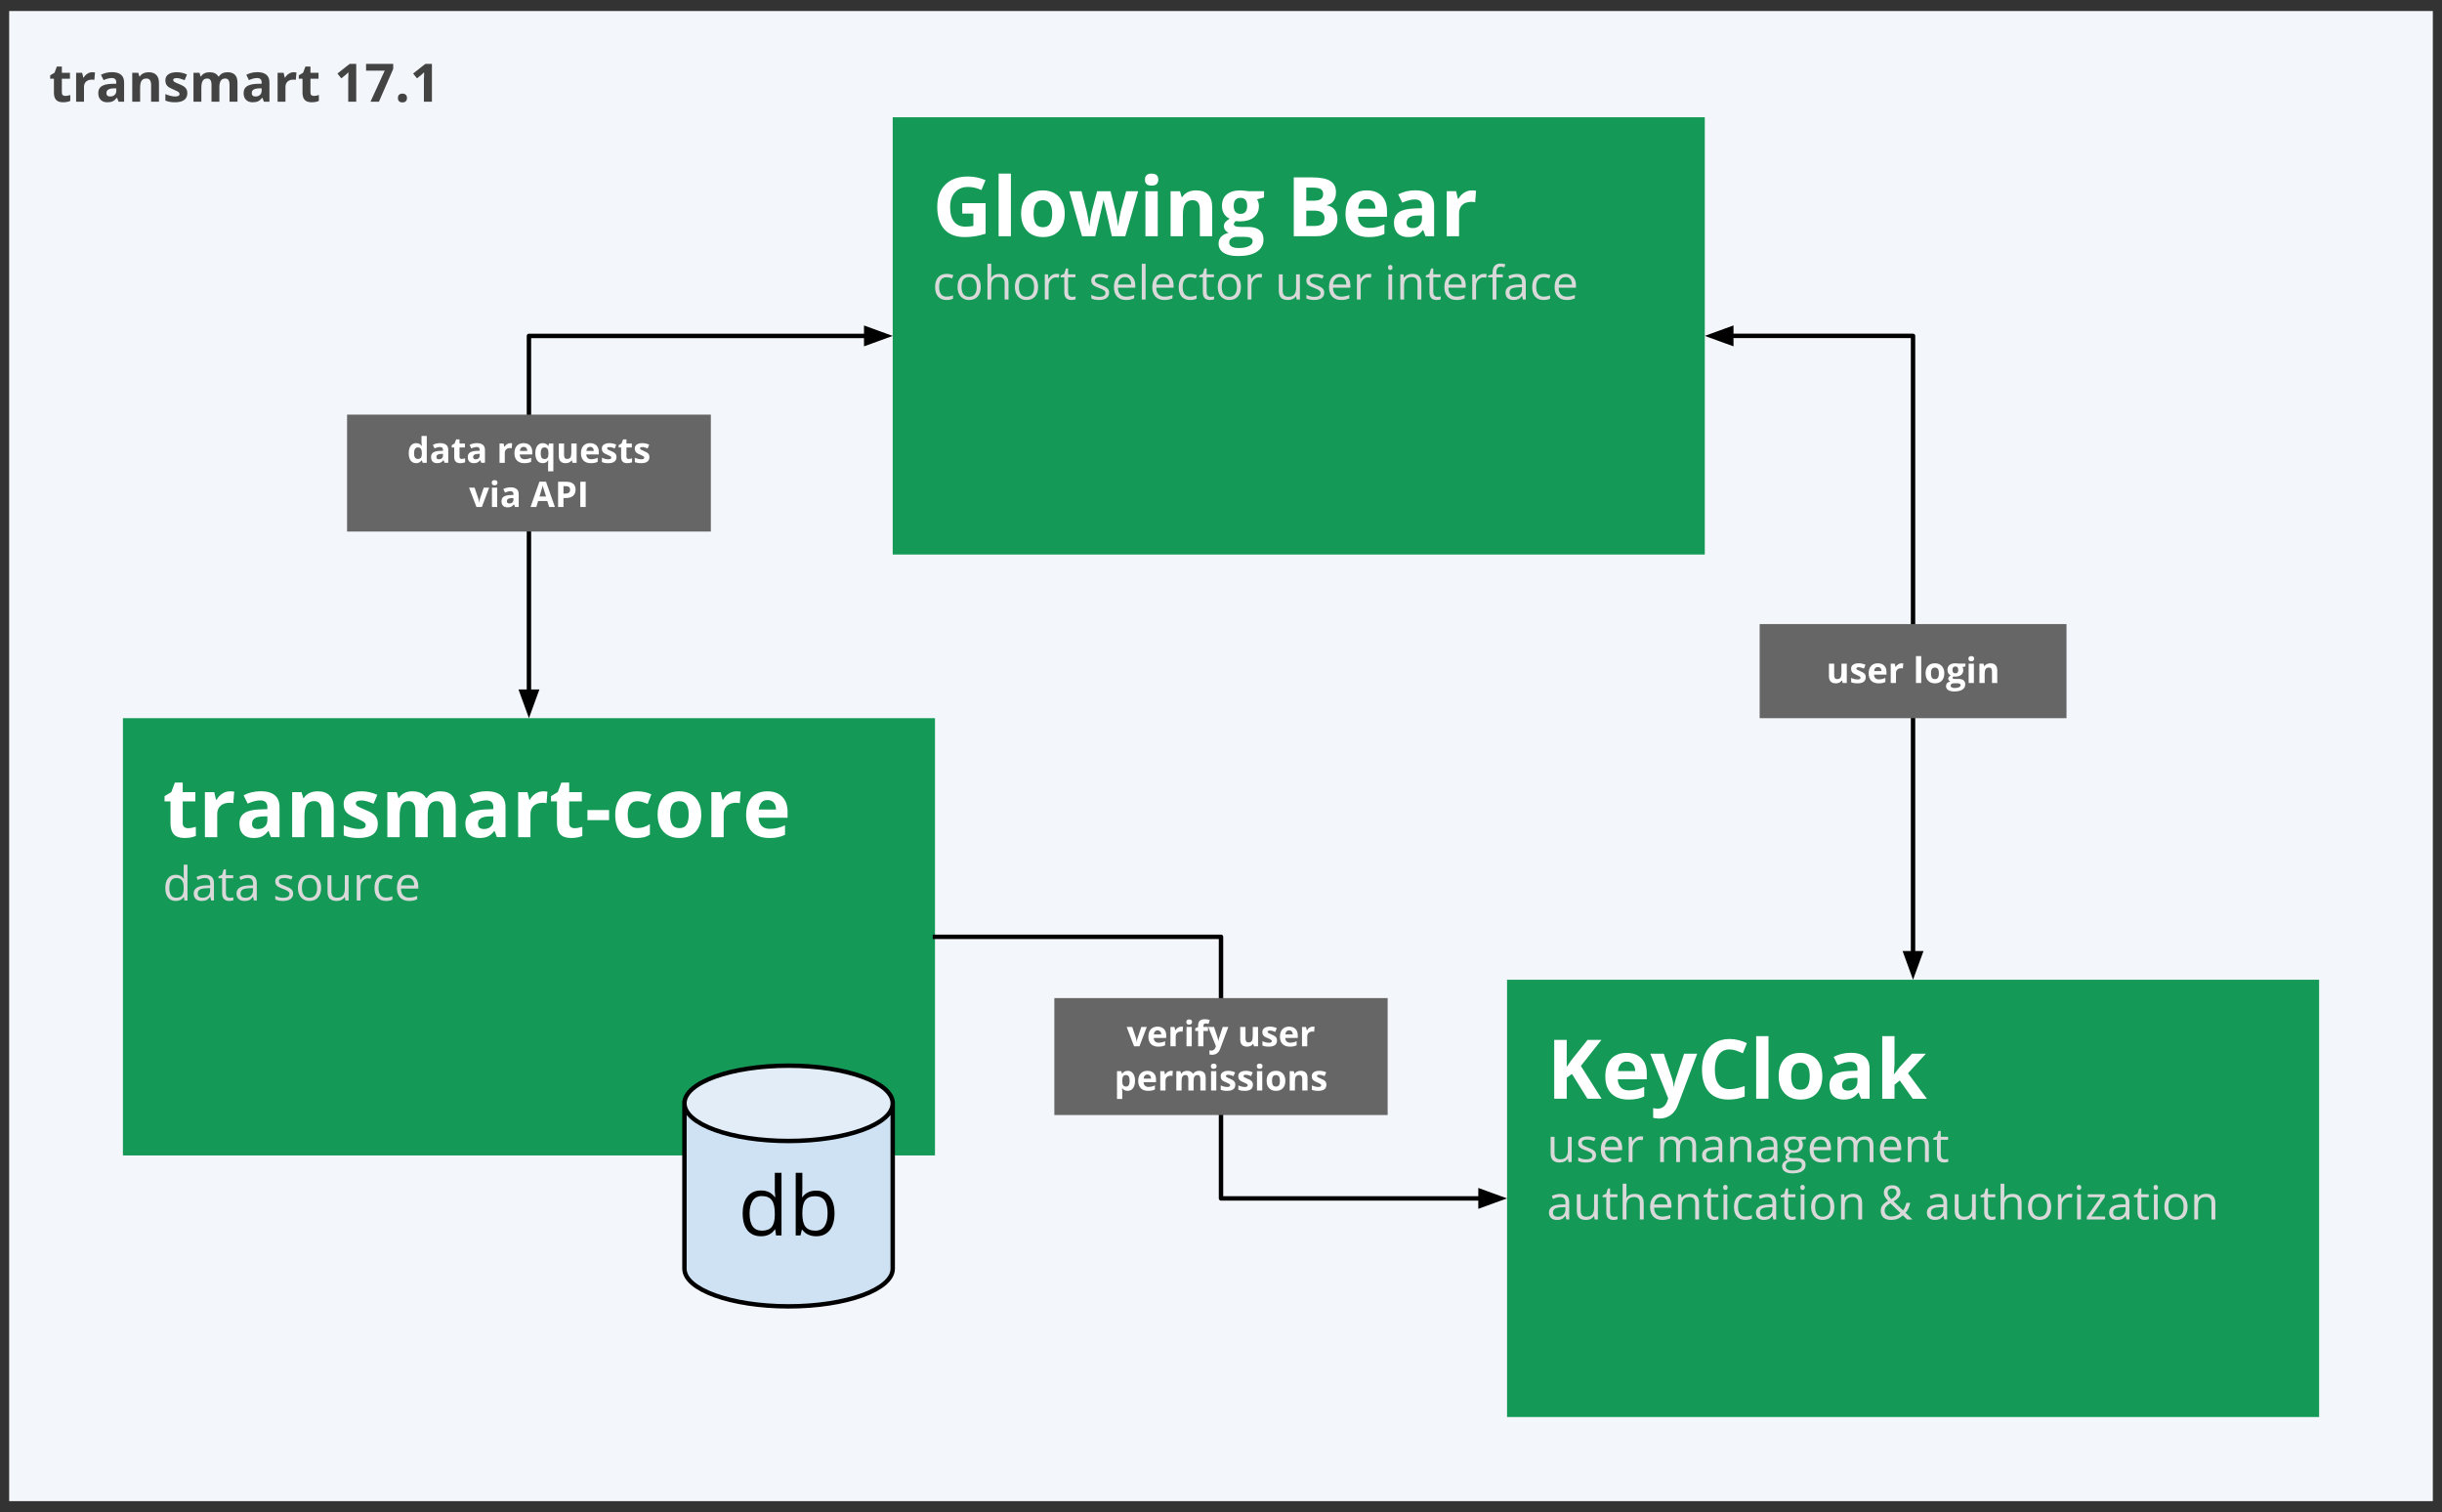 <svg version="1.1" viewBox="0.0 0.0 552.465 342.121" fill="none" stroke="none" stroke-linecap="square" stroke-miterlimit="10" xmlns:xlink="http://www.w3.org/1999/xlink" xmlns="http://www.w3.org/2000/svg"><rect x="0.0" y="0.0" width="552.465" height="342.121" fill="#333333" stroke="none"/><clipPath id="p.0"><path d="m0 0l552.465 0l0 342.121l-552.465 0l0 -342.121z" clip-rule="nonzero"/></clipPath><g clip-path="url(#p.0)"><path fill="#000000" fill-opacity="0.0" d="m0 0l552.465 0l0 342.121l-552.465 0z" fill-rule="evenodd"/><path fill="#f3f6fa" d="m2.075 2.493l548.315 0l0 337.134l-548.315 0z" fill-rule="evenodd"/><path fill="#434343" d="m14.778 21.701q0.469 0 1.125 -0.203l0 1.328q-0.672 0.312 -1.641 0.312q-1.078 0 -1.578 -0.547q-0.484 -0.547 -0.484 -1.625l0 -3.156l-0.844 0l0 -0.766l0.984 -0.594l0.516 -1.391l1.141 0l0 1.406l1.828 0l0 1.344l-1.828 0l0 3.156q0 0.375 0.203 0.562q0.219 0.172 0.578 0.172zm6.1 -5.359q0.359 0 0.609 0.047l-0.141 1.672q-0.219 -0.047 -0.531 -0.047q-0.844 0 -1.328 0.438q-0.484 0.438 -0.484 1.234l0 3.328l-1.781 0l0 -6.547l1.359 0l0.266 1.094l0.078 0q0.312 -0.547 0.828 -0.875q0.516 -0.344 1.125 -0.344zm5.949 6.672l-0.344 -0.891l-0.047 0q-0.453 0.562 -0.938 0.797q-0.469 0.219 -1.234 0.219q-0.938 0 -1.484 -0.547q-0.547 -0.547 -0.547 -1.531q0 -1.047 0.734 -1.531q0.734 -0.5 2.203 -0.562l1.141 -0.031l0 -0.281q0 -1.0 -1.031 -1.0q-0.781 0 -1.844 0.469l-0.594 -1.203q1.141 -0.594 2.516 -0.594q1.312 0 2.016 0.578q0.703 0.578 0.703 1.75l0 4.359l-1.25 0zm-0.516 -3.031l-0.703 0.016q-0.781 0.031 -1.156 0.297q-0.375 0.25 -0.375 0.766q0 0.766 0.859 0.766q0.625 0 1.0 -0.359q0.375 -0.359 0.375 -0.953l0 -0.531zm9.654 3.031l-1.781 0l0 -3.828q0 -0.703 -0.266 -1.062q-0.25 -0.359 -0.797 -0.359q-0.75 0 -1.094 0.5q-0.328 0.5 -0.328 1.672l0 3.078l-1.781 0l0 -6.547l1.359 0l0.25 0.828l0.094 0q0.297 -0.469 0.812 -0.703q0.531 -0.25 1.203 -0.25q1.141 0 1.734 0.625q0.594 0.609 0.594 1.781l0 4.266zm6.418 -1.953q0 1.016 -0.703 1.547q-0.703 0.531 -2.094 0.531q-0.719 0 -1.234 -0.109q-0.5 -0.094 -0.938 -0.281l0 -1.469q0.5 0.234 1.125 0.391q0.625 0.156 1.094 0.156q0.984 0 0.984 -0.562q0 -0.219 -0.141 -0.344q-0.125 -0.141 -0.438 -0.297q-0.312 -0.172 -0.844 -0.391q-0.75 -0.312 -1.109 -0.578q-0.359 -0.281 -0.516 -0.625q-0.156 -0.359 -0.156 -0.859q0 -0.875 0.672 -1.344q0.672 -0.484 1.922 -0.484q1.172 0 2.297 0.516l-0.531 1.281q-0.5 -0.203 -0.938 -0.328q-0.422 -0.141 -0.859 -0.141q-0.797 0 -0.797 0.422q0 0.234 0.25 0.422q0.266 0.172 1.125 0.516q0.766 0.312 1.125 0.578q0.359 0.266 0.531 0.625q0.172 0.344 0.172 0.828zm7.246 1.953l-1.781 0l0 -3.828q0 -0.703 -0.234 -1.062q-0.234 -0.359 -0.75 -0.359q-0.688 0 -1.0 0.516q-0.312 0.5 -0.312 1.656l0 3.078l-1.781 0l0 -6.547l1.359 0l0.25 0.828l0.094 0q0.266 -0.453 0.766 -0.703q0.5 -0.25 1.141 -0.25q1.469 0 2.0 0.953l0.156 0q0.266 -0.453 0.766 -0.703q0.516 -0.25 1.156 -0.25q1.125 0 1.688 0.578q0.578 0.562 0.578 1.828l0 4.266l-1.797 0l0 -3.828q0 -0.703 -0.234 -1.062q-0.234 -0.359 -0.75 -0.359q-0.656 0 -0.984 0.469q-0.328 0.469 -0.328 1.5l0 3.281zm10.08 0l-0.344 -0.891l-0.047 0q-0.453 0.562 -0.938 0.797q-0.469 0.219 -1.234 0.219q-0.938 0 -1.484 -0.547q-0.547 -0.547 -0.547 -1.531q0 -1.047 0.734 -1.531q0.734 -0.5 2.203 -0.562l1.141 -0.031l0 -0.281q0 -1.0 -1.031 -1.0q-0.781 0 -1.844 0.469l-0.594 -1.203q1.141 -0.594 2.516 -0.594q1.312 0 2.016 0.578q0.703 0.578 0.703 1.75l0 4.359l-1.25 0zm-0.516 -3.031l-0.703 0.016q-0.781 0.031 -1.156 0.297q-0.375 0.25 -0.375 0.766q0 0.766 0.859 0.766q0.625 0 1.0 -0.359q0.375 -0.359 0.375 -0.953l0 -0.531zm7.264 -3.641q0.359 0 0.609 0.047l-0.141 1.672q-0.219 -0.047 -0.531 -0.047q-0.844 0 -1.328 0.438q-0.484 0.438 -0.484 1.234l0 3.328l-1.781 0l0 -6.547l1.359 0l0.266 1.094l0.078 0q0.312 -0.547 0.828 -0.875q0.516 -0.344 1.125 -0.344zm4.559 5.359q0.469 0 1.125 -0.203l0 1.328q-0.672 0.312 -1.641 0.312q-1.078 0 -1.578 -0.547q-0.484 -0.547 -0.484 -1.625l0 -3.156l-0.844 0l0 -0.766l0.984 -0.594l0.516 -1.391l1.141 0l0 1.406l1.828 0l0 1.344l-1.828 0l0 3.156q0 0.375 0.203 0.562q0.219 0.172 0.578 0.172zm9.576 1.312l-1.812 0l0 -4.953l0.031 -0.812l0.016 -0.891q-0.438 0.438 -0.625 0.578l-0.984 0.797l-0.875 -1.094l2.766 -2.188l1.484 0l0 8.562zm3.225 0l3.219 -7.031l-4.219 0l0 -1.531l6.141 0l0 1.141l-3.234 7.422l-1.906 0zm6.209 -0.844q0 -0.484 0.266 -0.734q0.266 -0.25 0.766 -0.25q0.484 0 0.75 0.266q0.266 0.25 0.266 0.719q0 0.469 -0.266 0.734q-0.266 0.266 -0.75 0.266q-0.5 0 -0.766 -0.25q-0.266 -0.266 -0.266 -0.75zm7.688 0.844l-1.812 0l0 -4.953l0.031 -0.812l0.016 -0.891q-0.438 0.438 -0.625 0.578l-0.984 0.797l-0.875 -1.094l2.766 -2.188l1.484 0l0 8.562z" fill-rule="nonzero"/><path fill="#159957" d="m340.946 221.667l183.717 0l0 98.929l-183.717 0z" fill-rule="evenodd"/><path fill="#ffffff" d="m362.337 248.587l-3.203 0l-3.5 -5.609l-1.188 0.859l0 4.75l-2.828 0l0 -13.312l2.828 0l0 6.094l1.109 -1.578l3.609 -4.516l3.141 0l-4.656 5.891l4.688 7.422zm5.67 -8.406q-0.875 0 -1.375 0.562q-0.5 0.562 -0.578 1.594l3.891 0q-0.016 -1.031 -0.531 -1.594q-0.516 -0.562 -1.406 -0.562zm0.391 8.594q-2.453 0 -3.844 -1.359q-1.375 -1.359 -1.375 -3.844q0 -2.562 1.266 -3.953q1.281 -1.406 3.547 -1.406q2.156 0 3.359 1.234q1.203 1.219 1.203 3.391l0 1.344l-6.562 0q0.047 1.188 0.703 1.859q0.656 0.656 1.828 0.656q0.922 0 1.734 -0.188q0.828 -0.188 1.719 -0.609l0 2.156q-0.719 0.359 -1.547 0.531q-0.828 0.188 -2.031 0.188zm4.96 -10.375l3.047 0l1.922 5.734q0.234 0.75 0.328 1.766l0.062 0q0.094 -0.938 0.391 -1.766l1.891 -5.734l2.969 0l-4.312 11.484q-0.578 1.594 -1.688 2.391q-1.094 0.797 -2.562 0.797q-0.719 0 -1.406 -0.156l0 -2.203q0.5 0.109 1.094 0.109q0.734 0 1.281 -0.453q0.562 -0.438 0.859 -1.359l0.172 -0.5l-4.047 -10.109zm17.941 -0.969q-1.594 0 -2.469 1.203q-0.875 1.188 -0.875 3.328q0 4.453 3.344 4.453q1.406 0 3.406 -0.703l0 2.375q-1.641 0.688 -3.672 0.688q-2.906 0 -4.453 -1.766q-1.531 -1.766 -1.531 -5.062q0 -2.078 0.75 -3.641q0.766 -1.562 2.172 -2.391q1.422 -0.844 3.328 -0.844q1.953 0 3.906 0.938l-0.906 2.297q-0.75 -0.344 -1.516 -0.609q-0.75 -0.266 -1.484 -0.266zm8.794 11.156l-2.781 0l0 -14.172l2.781 0l0 14.172zm5.131 -5.109q0 1.516 0.5 2.297q0.5 0.766 1.609 0.766q1.109 0 1.594 -0.766q0.5 -0.781 0.5 -2.297q0 -1.516 -0.5 -2.266q-0.484 -0.766 -1.609 -0.766q-1.109 0 -1.609 0.766q-0.484 0.75 -0.484 2.266zm7.047 0q0 2.484 -1.312 3.891q-1.312 1.406 -3.656 1.406q-1.469 0 -2.594 -0.641q-1.109 -0.656 -1.719 -1.844q-0.594 -1.203 -0.594 -2.812q0 -2.5 1.297 -3.875q1.297 -1.391 3.656 -1.391q1.469 0 2.594 0.641q1.125 0.641 1.719 1.828q0.609 1.188 0.609 2.797zm8.754 5.109l-0.531 -1.391l-0.078 0q-0.703 0.891 -1.453 1.234q-0.734 0.344 -1.922 0.344q-1.469 0 -2.312 -0.844q-0.844 -0.844 -0.844 -2.391q0 -1.625 1.125 -2.391q1.141 -0.766 3.438 -0.844l1.766 -0.062l0 -0.438q0 -1.547 -1.594 -1.547q-1.219 0 -2.859 0.734l-0.922 -1.875q1.75 -0.922 3.891 -0.922q2.047 0 3.141 0.891q1.094 0.891 1.094 2.719l0 6.781l-1.938 0zm-0.812 -4.719l-1.078 0.031q-1.219 0.047 -1.812 0.453q-0.578 0.391 -0.578 1.203q0 1.188 1.344 1.188q0.969 0 1.547 -0.547q0.578 -0.562 0.578 -1.484l0 -0.844zm8.284 -0.812l1.219 -1.562l2.844 -3.094l3.141 0l-4.047 4.422l4.281 5.766l-3.203 0l-2.938 -4.125l-1.188 0.953l0 3.172l-2.781 0l0 -14.172l2.781 0l0 6.312l-0.141 2.328l0.031 0z" fill-rule="nonzero"/><path fill="#d9d9d9" d="m351.681 257.204l0 3.703q0 0.688 0.312 1.031q0.312 0.344 0.984 0.344q0.906 0 1.312 -0.484q0.422 -0.484 0.422 -1.594l0 -3.0l0.859 0l0 5.703l-0.719 0l-0.125 -0.766l-0.047 0q-0.266 0.422 -0.734 0.656q-0.469 0.219 -1.078 0.219q-1.031 0 -1.547 -0.5q-0.516 -0.5 -0.516 -1.578l0 -3.734l0.875 0zm9.4 4.141q0 0.797 -0.594 1.234q-0.594 0.438 -1.656 0.438q-1.141 0 -1.781 -0.359l0 -0.812q0.422 0.219 0.891 0.344q0.469 0.109 0.906 0.109q0.672 0 1.031 -0.219q0.375 -0.219 0.375 -0.656q0 -0.328 -0.297 -0.562q-0.281 -0.25 -1.125 -0.562q-0.797 -0.297 -1.141 -0.516q-0.328 -0.219 -0.5 -0.5q-0.156 -0.281 -0.156 -0.672q0 -0.703 0.562 -1.109q0.578 -0.406 1.562 -0.406q0.922 0 1.797 0.375l-0.297 0.703q-0.859 -0.344 -1.562 -0.344q-0.609 0 -0.922 0.188q-0.312 0.188 -0.312 0.531q0 0.234 0.109 0.391q0.125 0.156 0.375 0.312q0.266 0.141 1.0 0.422q1.016 0.359 1.375 0.734q0.359 0.375 0.359 0.938zm3.818 1.672q-1.266 0 -2.0 -0.766q-0.734 -0.781 -0.734 -2.141q0 -1.391 0.672 -2.203q0.688 -0.812 1.828 -0.812q1.078 0 1.703 0.719q0.625 0.703 0.625 1.859l0 0.547l-3.922 0q0.016 1.0 0.5 1.516q0.484 0.516 1.359 0.516q0.922 0 1.812 -0.375l0 0.766q-0.453 0.203 -0.859 0.281q-0.406 0.094 -0.984 0.094zm-0.234 -5.188q-0.688 0 -1.094 0.453q-0.406 0.438 -0.484 1.234l2.984 0q0 -0.828 -0.375 -1.25q-0.359 -0.438 -1.031 -0.438zm6.4 -0.734q0.375 0 0.688 0.062l-0.125 0.812q-0.359 -0.078 -0.625 -0.078q-0.688 0 -1.188 0.562q-0.484 0.562 -0.484 1.391l0 3.062l-0.859 0l0 -5.703l0.703 0l0.109 1.062l0.031 0q0.328 -0.562 0.766 -0.859q0.453 -0.312 0.984 -0.312zm11.79 5.812l0 -3.703q0 -0.688 -0.297 -1.031q-0.281 -0.344 -0.906 -0.344q-0.797 0 -1.188 0.469q-0.391 0.469 -0.391 1.422l0 3.188l-0.859 0l0 -3.703q0 -0.688 -0.297 -1.031q-0.281 -0.344 -0.906 -0.344q-0.812 0 -1.188 0.5q-0.375 0.484 -0.375 1.594l0 2.984l-0.859 0l0 -5.703l0.703 0l0.141 0.781l0.031 0q0.25 -0.422 0.688 -0.656q0.453 -0.234 1.0 -0.234q1.344 0 1.75 0.969l0.047 0q0.25 -0.438 0.734 -0.703q0.484 -0.266 1.109 -0.266q0.953 0 1.438 0.5q0.484 0.5 0.484 1.594l0 3.719l-0.859 0zm6.147 0l-0.172 -0.812l-0.047 0q-0.422 0.531 -0.844 0.734q-0.422 0.188 -1.062 0.188q-0.844 0 -1.328 -0.438q-0.484 -0.438 -0.484 -1.25q0 -1.719 2.766 -1.812l0.969 -0.031l0 -0.344q0 -0.672 -0.297 -0.984q-0.281 -0.328 -0.922 -0.328q-0.703 0 -1.609 0.438l-0.266 -0.672q0.422 -0.219 0.922 -0.344q0.516 -0.141 1.016 -0.141q1.016 0 1.5 0.453q0.5 0.453 0.5 1.453l0 3.891l-0.641 0zm-1.953 -0.609q0.812 0 1.266 -0.438q0.469 -0.453 0.469 -1.25l0 -0.5l-0.875 0.031q-1.016 0.031 -1.484 0.312q-0.453 0.281 -0.453 0.891q0 0.469 0.281 0.719q0.297 0.234 0.797 0.234zm8.27 0.609l0 -3.688q0 -0.703 -0.312 -1.047q-0.312 -0.344 -1.0 -0.344q-0.891 0 -1.312 0.484q-0.406 0.484 -0.406 1.609l0 2.984l-0.859 0l0 -5.703l0.703 0l0.141 0.781l0.031 0q0.266 -0.422 0.734 -0.656q0.484 -0.234 1.078 -0.234q1.031 0 1.547 0.5q0.531 0.5 0.531 1.594l0 3.719l-0.875 0zm6.15 0l-0.172 -0.812l-0.047 0q-0.422 0.531 -0.844 0.734q-0.422 0.188 -1.062 0.188q-0.844 0 -1.328 -0.438q-0.484 -0.438 -0.484 -1.25q0 -1.719 2.766 -1.812l0.969 -0.031l0 -0.344q0 -0.672 -0.297 -0.984q-0.281 -0.328 -0.922 -0.328q-0.703 0 -1.609 0.438l-0.266 -0.672q0.422 -0.219 0.922 -0.344q0.516 -0.141 1.016 -0.141q1.016 0 1.5 0.453q0.5 0.453 0.5 1.453l0 3.891l-0.641 0zm-1.953 -0.609q0.812 0 1.266 -0.438q0.469 -0.453 0.469 -1.25l0 -0.5l-0.875 0.031q-1.016 0.031 -1.484 0.312q-0.453 0.281 -0.453 0.891q0 0.469 0.281 0.719q0.297 0.234 0.797 0.234zm9.036 -5.094l0 0.547l-1.047 0.125q0.141 0.188 0.25 0.484q0.125 0.281 0.125 0.656q0 0.844 -0.578 1.344q-0.578 0.484 -1.578 0.484q-0.25 0 -0.469 -0.031q-0.547 0.281 -0.547 0.734q0 0.234 0.188 0.344q0.188 0.109 0.656 0.109l1.016 0q0.922 0 1.422 0.391q0.5 0.391 0.5 1.141q0 0.938 -0.766 1.438q-0.766 0.5 -2.219 0.5q-1.109 0 -1.719 -0.422q-0.609 -0.406 -0.609 -1.172q0 -0.516 0.328 -0.906q0.344 -0.375 0.938 -0.516q-0.219 -0.094 -0.375 -0.297q-0.141 -0.219 -0.141 -0.484q0 -0.312 0.172 -0.547q0.172 -0.234 0.531 -0.453q-0.453 -0.188 -0.734 -0.625q-0.266 -0.438 -0.266 -1.0q0 -0.938 0.562 -1.438q0.562 -0.516 1.578 -0.516q0.453 0 0.812 0.109l1.969 0zm-4.547 6.656q0 0.469 0.391 0.703q0.391 0.25 1.125 0.25q1.078 0 1.594 -0.328q0.531 -0.328 0.531 -0.891q0 -0.453 -0.281 -0.641q-0.281 -0.172 -1.078 -0.172l-1.031 0q-0.594 0 -0.922 0.281q-0.328 0.281 -0.328 0.797zm0.469 -4.828q0 0.594 0.344 0.906q0.344 0.297 0.938 0.297q1.266 0 1.266 -1.219q0 -1.281 -1.281 -1.281q-0.609 0 -0.938 0.328q-0.328 0.328 -0.328 0.969zm7.666 3.984q-1.266 0 -2.0 -0.766q-0.734 -0.781 -0.734 -2.141q0 -1.391 0.672 -2.203q0.688 -0.812 1.828 -0.812q1.078 0 1.703 0.719q0.625 0.703 0.625 1.859l0 0.547l-3.922 0q0.016 1.0 0.5 1.516q0.484 0.516 1.359 0.516q0.922 0 1.812 -0.375l0 0.766q-0.453 0.203 -0.859 0.281q-0.406 0.094 -0.984 0.094zm-0.234 -5.188q-0.688 0 -1.094 0.453q-0.406 0.438 -0.484 1.234l2.984 0q0 -0.828 -0.375 -1.25q-0.359 -0.438 -1.031 -0.438zm11.072 5.078l0 -3.703q0 -0.688 -0.297 -1.031q-0.281 -0.344 -0.906 -0.344q-0.797 0 -1.188 0.469q-0.391 0.469 -0.391 1.422l0 3.188l-0.859 0l0 -3.703q0 -0.688 -0.297 -1.031q-0.281 -0.344 -0.906 -0.344q-0.812 0 -1.188 0.5q-0.375 0.484 -0.375 1.594l0 2.984l-0.859 0l0 -5.703l0.703 0l0.141 0.781l0.031 0q0.25 -0.422 0.688 -0.656q0.453 -0.234 1.0 -0.234q1.344 0 1.75 0.969l0.047 0q0.25 -0.438 0.734 -0.703q0.484 -0.266 1.109 -0.266q0.953 0 1.438 0.5q0.484 0.5 0.484 1.594l0 3.719l-0.859 0zm5.053 0.109q-1.266 0 -2.0 -0.766q-0.734 -0.781 -0.734 -2.141q0 -1.391 0.672 -2.203q0.688 -0.812 1.828 -0.812q1.078 0 1.703 0.719q0.625 0.703 0.625 1.859l0 0.547l-3.922 0q0.016 1.0 0.5 1.516q0.484 0.516 1.359 0.516q0.922 0 1.812 -0.375l0 0.766q-0.453 0.203 -0.859 0.281q-0.406 0.094 -0.984 0.094zm-0.234 -5.188q-0.688 0 -1.094 0.453q-0.406 0.438 -0.484 1.234l2.984 0q0 -0.828 -0.375 -1.25q-0.359 -0.438 -1.031 -0.438zm7.697 5.078l0 -3.688q0 -0.703 -0.312 -1.047q-0.312 -0.344 -1.0 -0.344q-0.891 0 -1.312 0.484q-0.406 0.484 -0.406 1.609l0 2.984l-0.859 0l0 -5.703l0.703 0l0.141 0.781l0.031 0q0.266 -0.422 0.734 -0.656q0.484 -0.234 1.078 -0.234q1.031 0 1.547 0.5q0.531 0.5 0.531 1.594l0 3.719l-0.875 0zm4.478 -0.609q0.234 0 0.438 -0.031q0.219 -0.031 0.344 -0.078l0 0.672q-0.141 0.062 -0.422 0.109q-0.266 0.047 -0.469 0.047q-1.656 0 -1.656 -1.75l0 -3.391l-0.828 0l0 -0.422l0.828 -0.359l0.359 -1.219l0.5 0l0 1.328l1.656 0l0 0.672l-1.656 0l0 3.359q0 0.516 0.234 0.797q0.25 0.266 0.672 0.266z" fill-rule="nonzero"/><path fill="#d9d9d9" d="m354.368 275.907l-0.172 -0.812l-0.047 0q-0.422 0.531 -0.844 0.734q-0.422 0.188 -1.062 0.188q-0.844 0 -1.328 -0.438q-0.484 -0.438 -0.484 -1.25q0 -1.719 2.766 -1.812l0.969 -0.031l0 -0.344q0 -0.672 -0.297 -0.984q-0.281 -0.328 -0.922 -0.328q-0.703 0 -1.609 0.438l-0.266 -0.672q0.422 -0.219 0.922 -0.344q0.516 -0.141 1.016 -0.141q1.016 0 1.5 0.453q0.5 0.453 0.5 1.453l0 3.891l-0.641 0zm-1.953 -0.609q0.812 0 1.266 -0.438q0.469 -0.453 0.469 -1.25l0 -0.5l-0.875 0.031q-1.016 0.031 -1.484 0.312q-0.453 0.281 -0.453 0.891q0 0.469 0.281 0.719q0.297 0.234 0.797 0.234zm5.192 -5.094l0 3.703q0 0.688 0.312 1.031q0.312 0.344 0.984 0.344q0.906 0 1.312 -0.484q0.422 -0.484 0.422 -1.594l0 -3.0l0.859 0l0 5.703l-0.719 0l-0.125 -0.766l-0.047 0q-0.266 0.422 -0.734 0.656q-0.469 0.219 -1.078 0.219q-1.031 0 -1.547 -0.5q-0.516 -0.5 -0.516 -1.578l0 -3.734l0.875 0zm7.556 5.094q0.234 0 0.438 -0.031q0.219 -0.031 0.344 -0.078l0 0.672q-0.141 0.062 -0.422 0.109q-0.266 0.047 -0.469 0.047q-1.656 0 -1.656 -1.75l0 -3.391l-0.828 0l0 -0.422l0.828 -0.359l0.359 -1.219l0.5 0l0 1.328l1.656 0l0 0.672l-1.656 0l0 3.359q0 0.516 0.234 0.797q0.25 0.266 0.672 0.266zm5.824 0.609l0 -3.688q0 -0.703 -0.312 -1.047q-0.312 -0.344 -1.0 -0.344q-0.891 0 -1.312 0.5q-0.406 0.484 -0.406 1.594l0 2.984l-0.859 0l0 -8.094l0.859 0l0 2.453q0 0.438 -0.047 0.734l0.062 0q0.25 -0.422 0.719 -0.656q0.469 -0.234 1.078 -0.234q1.047 0 1.562 0.5q0.531 0.5 0.531 1.578l0 3.719l-0.875 0zm5.056 0.109q-1.266 0 -2.0 -0.766q-0.734 -0.781 -0.734 -2.141q0 -1.391 0.672 -2.203q0.688 -0.812 1.828 -0.812q1.078 0 1.703 0.719q0.625 0.703 0.625 1.859l0 0.547l-3.922 0q0.016 1.0 0.5 1.516q0.484 0.516 1.359 0.516q0.922 0 1.812 -0.375l0 0.766q-0.453 0.203 -0.859 0.281q-0.406 0.094 -0.984 0.094zm-0.234 -5.188q-0.688 0 -1.094 0.453q-0.406 0.438 -0.484 1.234l2.984 0q0 -0.828 -0.375 -1.25q-0.359 -0.438 -1.031 -0.438zm7.697 5.078l0 -3.688q0 -0.703 -0.312 -1.047q-0.312 -0.344 -1.0 -0.344q-0.891 0 -1.312 0.484q-0.406 0.484 -0.406 1.609l0 2.984l-0.859 0l0 -5.703l0.703 0l0.141 0.781l0.031 0q0.266 -0.422 0.734 -0.656q0.484 -0.234 1.078 -0.234q1.031 0 1.547 0.5q0.531 0.5 0.531 1.594l0 3.719l-0.875 0zm4.478 -0.609q0.234 0 0.438 -0.031q0.219 -0.031 0.344 -0.078l0 0.672q-0.141 0.062 -0.422 0.109q-0.266 0.047 -0.469 0.047q-1.656 0 -1.656 -1.75l0 -3.391l-0.828 0l0 -0.422l0.828 -0.359l0.359 -1.219l0.5 0l0 1.328l1.656 0l0 0.672l-1.656 0l0 3.359q0 0.516 0.234 0.797q0.25 0.266 0.672 0.266zm2.793 0.609l-0.859 0l0 -5.703l0.859 0l0 5.703zm-0.938 -7.25q0 -0.297 0.141 -0.438q0.156 -0.141 0.375 -0.141q0.203 0 0.344 0.141q0.156 0.141 0.156 0.438q0 0.297 -0.156 0.438q-0.141 0.141 -0.344 0.141q-0.219 0 -0.375 -0.141q-0.141 -0.141 -0.141 -0.438zm5.039 7.359q-1.234 0 -1.922 -0.766q-0.672 -0.766 -0.672 -2.156q0 -1.438 0.688 -2.219q0.703 -0.781 1.969 -0.781q0.406 0 0.812 0.094q0.422 0.094 0.656 0.203l-0.266 0.734q-0.281 -0.109 -0.625 -0.188q-0.344 -0.078 -0.594 -0.078q-1.734 0 -1.734 2.219q0 1.047 0.422 1.609q0.422 0.562 1.25 0.562q0.719 0 1.469 -0.297l0 0.766q-0.578 0.297 -1.453 0.297zm6.308 -0.109l-0.172 -0.812l-0.047 0q-0.422 0.531 -0.844 0.734q-0.422 0.188 -1.062 0.188q-0.844 0 -1.328 -0.438q-0.484 -0.438 -0.484 -1.25q0 -1.719 2.766 -1.812l0.969 -0.031l0 -0.344q0 -0.672 -0.297 -0.984q-0.281 -0.328 -0.922 -0.328q-0.703 0 -1.609 0.438l-0.266 -0.672q0.422 -0.219 0.922 -0.344q0.516 -0.141 1.016 -0.141q1.016 0 1.5 0.453q0.5 0.453 0.5 1.453l0 3.891l-0.641 0zm-1.953 -0.609q0.812 0 1.266 -0.438q0.469 -0.453 0.469 -1.25l0 -0.5l-0.875 0.031q-1.016 0.031 -1.484 0.312q-0.453 0.281 -0.453 0.891q0 0.469 0.281 0.719q0.297 0.234 0.797 0.234zm6.208 0q0.234 0 0.438 -0.031q0.219 -0.031 0.344 -0.078l0 0.672q-0.141 0.062 -0.422 0.109q-0.266 0.047 -0.469 0.047q-1.656 0 -1.656 -1.75l0 -3.391l-0.828 0l0 -0.422l0.828 -0.359l0.359 -1.219l0.5 0l0 1.328l1.656 0l0 0.672l-1.656 0l0 3.359q0 0.516 0.234 0.797q0.25 0.266 0.672 0.266zm2.793 0.609l-0.859 0l0 -5.703l0.859 0l0 5.703zm-0.938 -7.25q0 -0.297 0.141 -0.438q0.156 -0.141 0.375 -0.141q0.203 0 0.344 0.141q0.156 0.141 0.156 0.438q0 0.297 -0.156 0.438q-0.141 0.141 -0.344 0.141q-0.219 0 -0.375 -0.141q-0.141 -0.141 -0.141 -0.438zm7.695 4.391q0 1.391 -0.703 2.188q-0.703 0.781 -1.953 0.781q-0.75 0 -1.344 -0.359q-0.594 -0.359 -0.922 -1.031q-0.328 -0.672 -0.328 -1.578q0 -1.391 0.703 -2.172q0.703 -0.781 1.938 -0.781q1.188 0 1.891 0.797q0.719 0.797 0.719 2.156zm-4.344 0q0 1.094 0.438 1.672q0.438 0.562 1.281 0.562q0.844 0 1.281 -0.562q0.438 -0.578 0.438 -1.672q0 -1.078 -0.438 -1.641q-0.438 -0.578 -1.297 -0.578q-0.844 0 -1.281 0.562q-0.422 0.562 -0.422 1.656zm9.749 2.859l0 -3.688q0 -0.703 -0.312 -1.047q-0.312 -0.344 -1.0 -0.344q-0.891 0 -1.312 0.484q-0.406 0.484 -0.406 1.609l0 2.984l-0.859 0l0 -5.703l0.703 0l0.141 0.781l0.031 0q0.266 -0.422 0.734 -0.656q0.484 -0.234 1.078 -0.234q1.031 0 1.547 0.5q0.531 0.5 0.531 1.594l0 3.719l-0.875 0zm6.652 -6.094q0 0.359 0.188 0.688q0.188 0.328 0.641 0.781q0.672 -0.391 0.922 -0.719q0.266 -0.328 0.266 -0.766q0 -0.406 -0.266 -0.656q-0.266 -0.25 -0.719 -0.25q-0.453 0 -0.75 0.25q-0.281 0.25 -0.281 0.672zm0.797 5.422q1.266 0 2.094 -0.797l-2.281 -2.203q-0.578 0.344 -0.812 0.578q-0.234 0.234 -0.359 0.5q-0.109 0.266 -0.109 0.594q0 0.609 0.406 0.969q0.406 0.359 1.062 0.359zm-2.359 -1.297q0 -0.688 0.359 -1.203q0.359 -0.516 1.297 -1.047q-0.438 -0.5 -0.609 -0.75q-0.156 -0.25 -0.25 -0.531q-0.094 -0.281 -0.094 -0.578q0 -0.781 0.516 -1.219q0.516 -0.438 1.422 -0.438q0.844 0 1.328 0.438q0.484 0.438 0.484 1.219q0 0.547 -0.359 1.031q-0.359 0.469 -1.172 0.953l2.125 2.031q0.281 -0.328 0.453 -0.75q0.188 -0.438 0.297 -0.953l0.875 0q-0.344 1.484 -1.062 2.25l1.562 1.516l-1.203 0l-0.953 -0.922q-0.625 0.547 -1.266 0.797q-0.625 0.234 -1.406 0.234q-1.109 0 -1.734 -0.547q-0.609 -0.562 -0.609 -1.531zm14.375 1.969l-0.172 -0.812l-0.047 0q-0.422 0.531 -0.844 0.734q-0.422 0.188 -1.062 0.188q-0.844 0 -1.328 -0.438q-0.484 -0.438 -0.484 -1.25q0 -1.719 2.766 -1.812l0.969 -0.031l0 -0.344q0 -0.672 -0.297 -0.984q-0.281 -0.328 -0.922 -0.328q-0.703 0 -1.609 0.438l-0.266 -0.672q0.422 -0.219 0.922 -0.344q0.516 -0.141 1.016 -0.141q1.016 0 1.5 0.453q0.5 0.453 0.5 1.453l0 3.891l-0.641 0zm-1.953 -0.609q0.812 0 1.266 -0.438q0.469 -0.453 0.469 -1.25l0 -0.5l-0.875 0.031q-1.016 0.031 -1.484 0.312q-0.453 0.281 -0.453 0.891q0 0.469 0.281 0.719q0.297 0.234 0.797 0.234zm5.192 -5.094l0 3.703q0 0.688 0.312 1.031q0.312 0.344 0.984 0.344q0.906 0 1.312 -0.484q0.422 -0.484 0.422 -1.594l0 -3.0l0.859 0l0 5.703l-0.719 0l-0.125 -0.766l-0.047 0q-0.266 0.422 -0.734 0.656q-0.469 0.219 -1.078 0.219q-1.031 0 -1.547 -0.5q-0.516 -0.5 -0.516 -1.578l0 -3.734l0.875 0zm7.556 5.094q0.234 0 0.438 -0.031q0.219 -0.031 0.344 -0.078l0 0.672q-0.141 0.062 -0.422 0.109q-0.266 0.047 -0.469 0.047q-1.656 0 -1.656 -1.75l0 -3.391l-0.828 0l0 -0.422l0.828 -0.359l0.359 -1.219l0.5 0l0 1.328l1.656 0l0 0.672l-1.656 0l0 3.359q0 0.516 0.234 0.797q0.25 0.266 0.672 0.266zm5.824 0.609l0 -3.688q0 -0.703 -0.312 -1.047q-0.312 -0.344 -1.0 -0.344q-0.891 0 -1.312 0.5q-0.406 0.484 -0.406 1.594l0 2.984l-0.859 0l0 -8.094l0.859 0l0 2.453q0 0.438 -0.047 0.734l0.062 0q0.25 -0.422 0.719 -0.656q0.469 -0.234 1.078 -0.234q1.047 0 1.562 0.5q0.531 0.5 0.531 1.578l0 3.719l-0.875 0zm7.572 -2.859q0 1.391 -0.703 2.188q-0.703 0.781 -1.953 0.781q-0.75 0 -1.344 -0.359q-0.594 -0.359 -0.922 -1.031q-0.328 -0.672 -0.328 -1.578q0 -1.391 0.703 -2.172q0.703 -0.781 1.938 -0.781q1.188 0 1.891 0.797q0.719 0.797 0.719 2.156zm-4.344 0q0 1.094 0.438 1.672q0.438 0.562 1.281 0.562q0.844 0 1.281 -0.562q0.438 -0.578 0.438 -1.672q0 -1.078 -0.438 -1.641q-0.438 -0.578 -1.297 -0.578q-0.844 0 -1.281 0.562q-0.422 0.562 -0.422 1.656zm8.452 -2.953q0.375 0 0.688 0.062l-0.125 0.812q-0.359 -0.078 -0.625 -0.078q-0.688 0 -1.188 0.562q-0.484 0.562 -0.484 1.391l0 3.062l-0.859 0l0 -5.703l0.703 0l0.109 1.062l0.031 0q0.328 -0.562 0.766 -0.859q0.453 -0.312 0.984 -0.312zm2.616 5.812l-0.859 0l0 -5.703l0.859 0l0 5.703zm-0.938 -7.25q0 -0.297 0.141 -0.438q0.156 -0.141 0.375 -0.141q0.203 0 0.344 0.141q0.156 0.141 0.156 0.438q0 0.297 -0.156 0.438q-0.141 0.141 -0.344 0.141q-0.219 0 -0.375 -0.141q-0.141 -0.141 -0.141 -0.438zm6.414 7.25l-4.141 0l0 -0.594l3.109 -4.438l-2.906 0l0 -0.672l3.859 0l0 0.672l-3.062 4.359l3.141 0l0 0.672zm4.844 0l-0.172 -0.812l-0.047 0q-0.422 0.531 -0.844 0.734q-0.422 0.188 -1.062 0.188q-0.844 0 -1.328 -0.438q-0.484 -0.438 -0.484 -1.25q0 -1.719 2.766 -1.812l0.969 -0.031l0 -0.344q0 -0.672 -0.297 -0.984q-0.281 -0.328 -0.922 -0.328q-0.703 0 -1.609 0.438l-0.266 -0.672q0.422 -0.219 0.922 -0.344q0.516 -0.141 1.016 -0.141q1.016 0 1.5 0.453q0.5 0.453 0.5 1.453l0 3.891l-0.641 0zm-1.953 -0.609q0.812 0 1.266 -0.438q0.469 -0.453 0.469 -1.25l0 -0.5l-0.875 0.031q-1.016 0.031 -1.484 0.312q-0.453 0.281 -0.453 0.891q0 0.469 0.281 0.719q0.297 0.234 0.797 0.234zm6.208 0q0.234 0 0.438 -0.031q0.219 -0.031 0.344 -0.078l0 0.672q-0.141 0.062 -0.422 0.109q-0.266 0.047 -0.469 0.047q-1.656 0 -1.656 -1.75l0 -3.391l-0.828 0l0 -0.422l0.828 -0.359l0.359 -1.219l0.5 0l0 1.328l1.656 0l0 0.672l-1.656 0l0 3.359q0 0.516 0.234 0.797q0.25 0.266 0.672 0.266zm2.793 0.609l-0.859 0l0 -5.703l0.859 0l0 5.703zm-0.938 -7.25q0 -0.297 0.141 -0.438q0.156 -0.141 0.375 -0.141q0.203 0 0.344 0.141q0.156 0.141 0.156 0.438q0 0.297 -0.156 0.438q-0.141 0.141 -0.344 0.141q-0.219 0 -0.375 -0.141q-0.141 -0.141 -0.141 -0.438zm7.695 4.391q0 1.391 -0.703 2.188q-0.703 0.781 -1.953 0.781q-0.75 0 -1.344 -0.359q-0.594 -0.359 -0.922 -1.031q-0.328 -0.672 -0.328 -1.578q0 -1.391 0.703 -2.172q0.703 -0.781 1.938 -0.781q1.188 0 1.891 0.797q0.719 0.797 0.719 2.156zm-4.344 0q0 1.094 0.438 1.672q0.438 0.562 1.281 0.562q0.844 0 1.281 -0.562q0.438 -0.578 0.438 -1.672q0 -1.078 -0.438 -1.641q-0.438 -0.578 -1.297 -0.578q-0.844 0 -1.281 0.562q-0.422 0.562 -0.422 1.656zm9.749 2.859l0 -3.688q0 -0.703 -0.312 -1.047q-0.312 -0.344 -1.0 -0.344q-0.891 0 -1.312 0.484q-0.406 0.484 -0.406 1.609l0 2.984l-0.859 0l0 -5.703l0.703 0l0.141 0.781l0.031 0q0.266 -0.422 0.734 -0.656q0.484 -0.234 1.078 -0.234q1.031 0 1.547 0.5q0.531 0.5 0.531 1.594l0 3.719l-0.875 0z" fill-rule="nonzero"/><path fill="#159957" d="m201.962 26.53l183.717 0l0 98.929l-183.717 0z" fill-rule="evenodd"/><path fill="#ffffff" d="m217.696 45.966l5.281 0l0 6.906q-1.281 0.422 -2.422 0.594q-1.125 0.172 -2.312 0.172q-3.016 0 -4.609 -1.766q-1.594 -1.781 -1.594 -5.094q0 -3.234 1.844 -5.031q1.844 -1.812 5.125 -1.812q2.047 0 3.953 0.828l-0.938 2.25q-1.469 -0.719 -3.031 -0.719q-1.844 0 -2.953 1.234q-1.094 1.219 -1.094 3.297q0 2.172 0.891 3.312q0.891 1.141 2.578 1.141q0.891 0 1.797 -0.172l0 -2.781l-2.516 0l0 -2.359zm11.009 7.484l-2.781 0l0 -14.172l2.781 0l0 14.172zm5.131 -5.109q0 1.516 0.5 2.297q0.5 0.766 1.609 0.766q1.109 0 1.594 -0.766q0.5 -0.781 0.5 -2.297q0 -1.516 -0.5 -2.266q-0.484 -0.766 -1.609 -0.766q-1.109 0 -1.609 0.766q-0.484 0.75 -0.484 2.266zm7.047 0q0 2.484 -1.312 3.891q-1.312 1.406 -3.656 1.406q-1.469 0 -2.594 -0.641q-1.109 -0.656 -1.719 -1.844q-0.594 -1.203 -0.594 -2.812q0 -2.5 1.297 -3.875q1.297 -1.391 3.656 -1.391q1.469 0 2.594 0.641q1.125 0.641 1.719 1.828q0.609 1.188 0.609 2.797zm10.66 5.109l-0.781 -3.562l-1.062 -4.5l-0.062 0l-1.859 8.062l-2.984 0l-2.891 -10.188l2.766 0l1.172 4.516q0.281 1.203 0.578 3.344l0.047 0q0.047 -0.703 0.328 -2.203l0.141 -0.766l1.266 -4.891l3.047 0l1.203 4.891q0.031 0.203 0.109 0.594q0.078 0.391 0.141 0.828q0.078 0.438 0.141 0.859q0.062 0.422 0.078 0.688l0.047 0q0.078 -0.656 0.281 -1.797q0.219 -1.156 0.312 -1.547l1.219 -4.516l2.719 0l-2.922 10.188l-3.031 0zm7.485 -12.812q0 -1.359 1.5 -1.359q1.516 0 1.516 1.359q0 0.641 -0.375 1.0q-0.375 0.359 -1.141 0.359q-1.5 0 -1.5 -1.359zm2.891 12.812l-2.781 0l0 -10.188l2.781 0l0 10.188zm12.318 0l-2.781 0l0 -5.953q0 -1.094 -0.391 -1.641q-0.391 -0.562 -1.25 -0.562q-1.156 0 -1.688 0.781q-0.516 0.781 -0.516 2.578l0 4.797l-2.781 0l0 -10.188l2.125 0l0.375 1.312l0.156 0q0.469 -0.75 1.281 -1.125q0.812 -0.375 1.844 -0.375q1.781 0 2.703 0.969q0.922 0.953 0.922 2.766l0 6.641zm11.73 -10.188l0 1.422l-1.594 0.406q0.438 0.688 0.438 1.531q0 1.641 -1.156 2.562q-1.141 0.906 -3.172 0.906l-0.5 -0.031l-0.406 -0.047q-0.438 0.328 -0.438 0.734q0 0.594 1.531 0.594l1.734 0q1.672 0 2.547 0.719q0.891 0.719 0.891 2.125q0 1.781 -1.5 2.766q-1.484 0.984 -4.266 0.984q-2.125 0 -3.266 -0.75q-1.125 -0.734 -1.125 -2.078q0 -0.922 0.578 -1.547q0.578 -0.609 1.688 -0.875q-0.422 -0.188 -0.75 -0.594q-0.312 -0.422 -0.312 -0.875q0 -0.594 0.328 -0.969q0.344 -0.391 0.984 -0.766q-0.797 -0.344 -1.281 -1.109q-0.469 -0.766 -0.469 -1.812q0 -1.656 1.078 -2.562q1.094 -0.922 3.109 -0.922q0.422 0 1.016 0.078q0.594 0.078 0.75 0.109l3.562 0zm-7.875 11.625q0 0.578 0.547 0.906q0.562 0.328 1.562 0.328q1.484 0 2.328 -0.422q0.859 -0.406 0.859 -1.109q0 -0.578 -0.516 -0.797q-0.5 -0.219 -1.547 -0.219l-1.438 0q-0.766 0 -1.281 0.359q-0.516 0.359 -0.516 0.953zm1.016 -8.281q0 0.828 0.375 1.312q0.391 0.469 1.156 0.469q0.781 0 1.141 -0.469q0.375 -0.484 0.375 -1.312q0 -1.844 -1.516 -1.844q-1.531 0 -1.531 1.844zm13.589 -6.469l4.156 0q2.828 0 4.109 0.812q1.281 0.797 1.281 2.547q0 1.203 -0.562 1.969q-0.562 0.766 -1.484 0.922l0 0.078q1.266 0.281 1.812 1.062q0.562 0.781 0.562 2.062q0 1.812 -1.312 2.844q-1.312 1.016 -3.578 1.016l-4.984 0l0 -13.312zm2.828 5.266l1.641 0q1.141 0 1.656 -0.344q0.516 -0.359 0.516 -1.188q0 -0.766 -0.562 -1.094q-0.547 -0.328 -1.766 -0.328l-1.484 0l0 2.953zm0 2.25l0 3.469l1.844 0q1.156 0 1.719 -0.438q0.562 -0.453 0.562 -1.375q0 -1.656 -2.375 -1.656l-1.75 0zm13.707 -2.609q-0.875 0 -1.375 0.562q-0.5 0.562 -0.578 1.594l3.891 0q-0.016 -1.031 -0.531 -1.594q-0.516 -0.562 -1.406 -0.562zm0.391 8.594q-2.453 0 -3.844 -1.359q-1.375 -1.359 -1.375 -3.844q0 -2.562 1.266 -3.953q1.281 -1.406 3.547 -1.406q2.156 0 3.359 1.234q1.203 1.219 1.203 3.391l0 1.344l-6.562 0q0.047 1.188 0.703 1.859q0.656 0.656 1.828 0.656q0.922 0 1.734 -0.188q0.828 -0.188 1.719 -0.609l0 2.156q-0.719 0.359 -1.547 0.531q-0.828 0.188 -2.031 0.188zm12.882 -0.188l-0.531 -1.391l-0.078 0q-0.703 0.891 -1.453 1.234q-0.734 0.344 -1.922 0.344q-1.469 0 -2.312 -0.844q-0.844 -0.844 -0.844 -2.391q0 -1.625 1.125 -2.391q1.141 -0.766 3.438 -0.844l1.766 -0.062l0 -0.438q0 -1.547 -1.594 -1.547q-1.219 0 -2.859 0.734l-0.922 -1.875q1.75 -0.922 3.891 -0.922q2.047 0 3.141 0.891q1.094 0.891 1.094 2.719l0 6.781l-1.938 0zm-0.812 -4.719l-1.078 0.031q-1.219 0.047 -1.812 0.453q-0.578 0.391 -0.578 1.203q0 1.188 1.344 1.188q0.969 0 1.547 -0.547q0.578 -0.562 0.578 -1.484l0 -0.844zm11.3 -5.656q0.562 0 0.938 0.078l-0.203 2.609q-0.344 -0.094 -0.828 -0.094q-1.328 0 -2.078 0.688q-0.734 0.688 -0.734 1.906l0 5.188l-2.781 0l0 -10.188l2.109 0l0.406 1.719l0.141 0q0.469 -0.859 1.266 -1.375q0.812 -0.531 1.766 -0.531z" fill-rule="nonzero"/><path fill="#d9d9d9" d="m214.149 67.88q-1.234 0 -1.922 -0.766q-0.672 -0.766 -0.672 -2.156q0 -1.438 0.688 -2.219q0.703 -0.781 1.969 -0.781q0.406 0 0.812 0.094q0.422 0.094 0.656 0.203l-0.266 0.734q-0.281 -0.109 -0.625 -0.188q-0.344 -0.078 -0.594 -0.078q-1.734 0 -1.734 2.219q0 1.047 0.422 1.609q0.422 0.562 1.25 0.562q0.719 0 1.469 -0.297l0 0.766q-0.578 0.297 -1.453 0.297zm7.729 -2.969q0 1.391 -0.703 2.188q-0.703 0.781 -1.953 0.781q-0.75 0 -1.344 -0.359q-0.594 -0.359 -0.922 -1.031q-0.328 -0.672 -0.328 -1.578q0 -1.391 0.703 -2.172q0.703 -0.781 1.938 -0.781q1.188 0 1.891 0.797q0.719 0.797 0.719 2.156zm-4.344 0q0 1.094 0.438 1.672q0.438 0.562 1.281 0.562q0.844 0 1.281 -0.562q0.438 -0.578 0.438 -1.672q0 -1.078 -0.438 -1.641q-0.438 -0.578 -1.297 -0.578q-0.844 0 -1.281 0.562q-0.422 0.562 -0.422 1.656zm9.749 2.859l0 -3.688q0 -0.703 -0.312 -1.047q-0.312 -0.344 -1.0 -0.344q-0.891 0 -1.312 0.5q-0.406 0.484 -0.406 1.594l0 2.984l-0.859 0l0 -8.094l0.859 0l0 2.453q0 0.438 -0.047 0.734l0.062 0q0.25 -0.422 0.719 -0.656q0.469 -0.234 1.078 -0.234q1.047 0 1.562 0.5q0.531 0.5 0.531 1.578l0 3.719l-0.875 0zm7.572 -2.859q0 1.391 -0.703 2.188q-0.703 0.781 -1.953 0.781q-0.75 0 -1.344 -0.359q-0.594 -0.359 -0.922 -1.031q-0.328 -0.672 -0.328 -1.578q0 -1.391 0.703 -2.172q0.703 -0.781 1.938 -0.781q1.188 0 1.891 0.797q0.719 0.797 0.719 2.156zm-4.344 0q0 1.094 0.438 1.672q0.438 0.562 1.281 0.562q0.844 0 1.281 -0.562q0.438 -0.578 0.438 -1.672q0 -1.078 -0.438 -1.641q-0.438 -0.578 -1.297 -0.578q-0.844 0 -1.281 0.562q-0.422 0.562 -0.422 1.656zm8.452 -2.953q0.375 0 0.688 0.062l-0.125 0.812q-0.359 -0.078 -0.625 -0.078q-0.688 0 -1.188 0.562q-0.484 0.562 -0.484 1.391l0 3.062l-0.859 0l0 -5.703l0.703 0l0.109 1.062l0.031 0q0.328 -0.562 0.766 -0.859q0.453 -0.312 0.984 -0.312zm3.584 5.203q0.234 0 0.438 -0.031q0.219 -0.031 0.344 -0.078l0 0.672q-0.141 0.062 -0.422 0.109q-0.266 0.047 -0.469 0.047q-1.656 0 -1.656 -1.75l0 -3.391l-0.828 0l0 -0.422l0.828 -0.359l0.359 -1.219l0.5 0l0 1.328l1.656 0l0 0.672l-1.656 0l0 3.359q0 0.516 0.234 0.797q0.25 0.266 0.672 0.266zm8.374 -0.953q0 0.797 -0.594 1.234q-0.594 0.438 -1.656 0.438q-1.141 0 -1.781 -0.359l0 -0.812q0.422 0.219 0.891 0.344q0.469 0.109 0.906 0.109q0.672 0 1.031 -0.219q0.375 -0.219 0.375 -0.656q0 -0.328 -0.297 -0.562q-0.281 -0.25 -1.125 -0.562q-0.797 -0.297 -1.141 -0.516q-0.328 -0.219 -0.5 -0.5q-0.156 -0.281 -0.156 -0.672q0 -0.703 0.562 -1.109q0.578 -0.406 1.562 -0.406q0.922 0 1.797 0.375l-0.297 0.703q-0.859 -0.344 -1.562 -0.344q-0.609 0 -0.922 0.188q-0.312 0.188 -0.312 0.531q0 0.234 0.109 0.391q0.125 0.156 0.375 0.312q0.266 0.141 1.0 0.422q1.016 0.359 1.375 0.734q0.359 0.375 0.359 0.938zm3.818 1.672q-1.266 0 -2.0 -0.766q-0.734 -0.781 -0.734 -2.141q0 -1.391 0.672 -2.203q0.688 -0.812 1.828 -0.812q1.078 0 1.703 0.719q0.625 0.703 0.625 1.859l0 0.547l-3.922 0q0.016 1.0 0.5 1.516q0.484 0.516 1.359 0.516q0.922 0 1.812 -0.375l0 0.766q-0.453 0.203 -0.859 0.281q-0.406 0.094 -0.984 0.094zm-0.234 -5.188q-0.688 0 -1.094 0.453q-0.406 0.438 -0.484 1.234l2.984 0q0 -0.828 -0.375 -1.25q-0.359 -0.438 -1.031 -0.438zm4.666 5.078l-0.859 0l0 -8.094l0.859 0l0 8.094zm4.242 0.109q-1.266 0 -2.0 -0.766q-0.734 -0.781 -0.734 -2.141q0 -1.391 0.672 -2.203q0.688 -0.812 1.828 -0.812q1.078 0 1.703 0.719q0.625 0.703 0.625 1.859l0 0.547l-3.922 0q0.016 1.0 0.5 1.516q0.484 0.516 1.359 0.516q0.922 0 1.812 -0.375l0 0.766q-0.453 0.203 -0.859 0.281q-0.406 0.094 -0.984 0.094zm-0.234 -5.188q-0.688 0 -1.094 0.453q-0.406 0.438 -0.484 1.234l2.984 0q0 -0.828 -0.375 -1.25q-0.359 -0.438 -1.031 -0.438zm6.072 5.188q-1.234 0 -1.922 -0.766q-0.672 -0.766 -0.672 -2.156q0 -1.438 0.688 -2.219q0.703 -0.781 1.969 -0.781q0.406 0 0.812 0.094q0.422 0.094 0.656 0.203l-0.266 0.734q-0.281 -0.109 -0.625 -0.188q-0.344 -0.078 -0.594 -0.078q-1.734 0 -1.734 2.219q0 1.047 0.422 1.609q0.422 0.562 1.25 0.562q0.719 0 1.469 -0.297l0 0.766q-0.578 0.297 -1.453 0.297zm4.636 -0.719q0.234 0 0.438 -0.031q0.219 -0.031 0.344 -0.078l0 0.672q-0.141 0.062 -0.422 0.109q-0.266 0.047 -0.469 0.047q-1.656 0 -1.656 -1.75l0 -3.391l-0.828 0l0 -0.422l0.828 -0.359l0.359 -1.219l0.5 0l0 1.328l1.656 0l0 0.672l-1.656 0l0 3.359q0 0.516 0.234 0.797q0.25 0.266 0.672 0.266zm6.856 -2.25q0 1.391 -0.703 2.188q-0.703 0.781 -1.953 0.781q-0.75 0 -1.344 -0.359q-0.594 -0.359 -0.922 -1.031q-0.328 -0.672 -0.328 -1.578q0 -1.391 0.703 -2.172q0.703 -0.781 1.938 -0.781q1.188 0 1.891 0.797q0.719 0.797 0.719 2.156zm-4.344 0q0 1.094 0.438 1.672q0.438 0.562 1.281 0.562q0.844 0 1.281 -0.562q0.438 -0.578 0.438 -1.672q0 -1.078 -0.438 -1.641q-0.438 -0.578 -1.297 -0.578q-0.844 0 -1.281 0.562q-0.422 0.562 -0.422 1.656zm8.452 -2.953q0.375 0 0.688 0.062l-0.125 0.812q-0.359 -0.078 -0.625 -0.078q-0.688 0 -1.188 0.562q-0.484 0.562 -0.484 1.391l0 3.062l-0.859 0l0 -5.703l0.703 0l0.109 1.062l0.031 0q0.328 -0.562 0.766 -0.859q0.453 -0.312 0.984 -0.312zm5.337 0.109l0 3.703q0 0.688 0.312 1.031q0.312 0.344 0.984 0.344q0.906 0 1.312 -0.484q0.422 -0.484 0.422 -1.594l0 -3.0l0.859 0l0 5.703l-0.719 0l-0.125 -0.766l-0.047 0q-0.266 0.422 -0.734 0.656q-0.469 0.219 -1.078 0.219q-1.031 0 -1.547 -0.5q-0.516 -0.5 -0.516 -1.578l0 -3.734l0.875 0zm9.4 4.141q0 0.797 -0.594 1.234q-0.594 0.438 -1.656 0.438q-1.141 0 -1.781 -0.359l0 -0.812q0.422 0.219 0.891 0.344q0.469 0.109 0.906 0.109q0.672 0 1.031 -0.219q0.375 -0.219 0.375 -0.656q0 -0.328 -0.297 -0.562q-0.281 -0.25 -1.125 -0.562q-0.797 -0.297 -1.141 -0.516q-0.328 -0.219 -0.5 -0.5q-0.156 -0.281 -0.156 -0.672q0 -0.703 0.562 -1.109q0.578 -0.406 1.562 -0.406q0.922 0 1.797 0.375l-0.297 0.703q-0.859 -0.344 -1.562 -0.344q-0.609 0 -0.922 0.188q-0.312 0.188 -0.312 0.531q0 0.234 0.109 0.391q0.125 0.156 0.375 0.312q0.266 0.141 1.0 0.422q1.016 0.359 1.375 0.734q0.359 0.375 0.359 0.938zm3.818 1.672q-1.266 0 -2.0 -0.766q-0.734 -0.781 -0.734 -2.141q0 -1.391 0.672 -2.203q0.688 -0.812 1.828 -0.812q1.078 0 1.703 0.719q0.625 0.703 0.625 1.859l0 0.547l-3.922 0q0.016 1.0 0.5 1.516q0.484 0.516 1.359 0.516q0.922 0 1.812 -0.375l0 0.766q-0.453 0.203 -0.859 0.281q-0.406 0.094 -0.984 0.094zm-0.234 -5.188q-0.688 0 -1.094 0.453q-0.406 0.438 -0.484 1.234l2.984 0q0 -0.828 -0.375 -1.25q-0.359 -0.438 -1.031 -0.438zm6.4 -0.734q0.375 0 0.688 0.062l-0.125 0.812q-0.359 -0.078 -0.625 -0.078q-0.688 0 -1.188 0.562q-0.484 0.562 -0.484 1.391l0 3.062l-0.859 0l0 -5.703l0.703 0l0.109 1.062l0.031 0q0.328 -0.562 0.766 -0.859q0.453 -0.312 0.984 -0.312zm5.384 5.812l-0.859 0l0 -5.703l0.859 0l0 5.703zm-0.938 -7.25q0 -0.297 0.141 -0.438q0.156 -0.141 0.375 -0.141q0.203 0 0.344 0.141q0.156 0.141 0.156 0.438q0 0.297 -0.156 0.438q-0.141 0.141 -0.344 0.141q-0.219 0 -0.375 -0.141q-0.141 -0.141 -0.141 -0.438zm6.664 7.25l0 -3.688q0 -0.703 -0.312 -1.047q-0.312 -0.344 -1.0 -0.344q-0.891 0 -1.312 0.484q-0.406 0.484 -0.406 1.609l0 2.984l-0.859 0l0 -5.703l0.703 0l0.141 0.781l0.031 0q0.266 -0.422 0.734 -0.656q0.484 -0.234 1.078 -0.234q1.031 0 1.547 0.5q0.531 0.5 0.531 1.594l0 3.719l-0.875 0zm4.478 -0.609q0.234 0 0.438 -0.031q0.219 -0.031 0.344 -0.078l0 0.672q-0.141 0.062 -0.422 0.109q-0.266 0.047 -0.469 0.047q-1.656 0 -1.656 -1.75l0 -3.391l-0.828 0l0 -0.422l0.828 -0.359l0.359 -1.219l0.5 0l0 1.328l1.656 0l0 0.672l-1.656 0l0 3.359q0 0.516 0.234 0.797q0.25 0.266 0.672 0.266zm4.34 0.719q-1.266 0 -2.0 -0.766q-0.734 -0.781 -0.734 -2.141q0 -1.391 0.672 -2.203q0.688 -0.812 1.828 -0.812q1.078 0 1.703 0.719q0.625 0.703 0.625 1.859l0 0.547l-3.922 0q0.016 1.0 0.5 1.516q0.484 0.516 1.359 0.516q0.922 0 1.812 -0.375l0 0.766q-0.453 0.203 -0.859 0.281q-0.406 0.094 -0.984 0.094zm-0.234 -5.188q-0.688 0 -1.094 0.453q-0.406 0.438 -0.484 1.234l2.984 0q0 -0.828 -0.375 -1.25q-0.359 -0.438 -1.031 -0.438zm6.4 -0.734q0.375 0 0.688 0.062l-0.125 0.812q-0.359 -0.078 -0.625 -0.078q-0.688 0 -1.188 0.562q-0.484 0.562 -0.484 1.391l0 3.062l-0.859 0l0 -5.703l0.703 0l0.109 1.062l0.031 0q0.328 -0.562 0.766 -0.859q0.453 -0.312 0.984 -0.312zm4.319 0.781l-1.453 0l0 5.031l-0.859 0l0 -5.031l-1.016 0l0 -0.391l1.016 -0.312l0 -0.312q0 -2.109 1.828 -2.109q0.453 0 1.062 0.188l-0.219 0.688q-0.5 -0.156 -0.859 -0.156q-0.484 0 -0.719 0.328q-0.234 0.312 -0.234 1.031l0 0.375l1.453 0l0 0.672zm4.549 5.031l-0.172 -0.812l-0.047 0q-0.422 0.531 -0.844 0.734q-0.422 0.188 -1.062 0.188q-0.844 0 -1.328 -0.438q-0.484 -0.438 -0.484 -1.25q0 -1.719 2.766 -1.812l0.969 -0.031l0 -0.344q0 -0.672 -0.297 -0.984q-0.281 -0.328 -0.922 -0.328q-0.703 0 -1.609 0.438l-0.266 -0.672q0.422 -0.219 0.922 -0.344q0.516 -0.141 1.016 -0.141q1.016 0 1.5 0.453q0.5 0.453 0.5 1.453l0 3.891l-0.641 0zm-1.953 -0.609q0.812 0 1.266 -0.438q0.469 -0.453 0.469 -1.25l0 -0.5l-0.875 0.031q-1.016 0.031 -1.484 0.312q-0.453 0.281 -0.453 0.891q0 0.469 0.281 0.719q0.297 0.234 0.797 0.234zm6.645 0.719q-1.234 0 -1.922 -0.766q-0.672 -0.766 -0.672 -2.156q0 -1.438 0.688 -2.219q0.703 -0.781 1.969 -0.781q0.406 0 0.812 0.094q0.422 0.094 0.656 0.203l-0.266 0.734q-0.281 -0.109 -0.625 -0.188q-0.344 -0.078 -0.594 -0.078q-1.734 0 -1.734 2.219q0 1.047 0.422 1.609q0.422 0.562 1.25 0.562q0.719 0 1.469 -0.297l0 0.766q-0.578 0.297 -1.453 0.297zm5.214 0q-1.266 0 -2.0 -0.766q-0.734 -0.781 -0.734 -2.141q0 -1.391 0.672 -2.203q0.688 -0.812 1.828 -0.812q1.078 0 1.703 0.719q0.625 0.703 0.625 1.859l0 0.547l-3.922 0q0.016 1.0 0.5 1.516q0.484 0.516 1.359 0.516q0.922 0 1.812 -0.375l0 0.766q-0.453 0.203 -0.859 0.281q-0.406 0.094 -0.984 0.094zm-0.234 -5.188q-0.688 0 -1.094 0.453q-0.406 0.438 -0.484 1.234l2.984 0q0 -0.828 -0.375 -1.25q-0.359 -0.438 -1.031 -0.438z" fill-rule="nonzero"/><path fill="#159957" d="m27.807 162.488l183.717 0l0 98.929l-183.717 0z" fill-rule="evenodd"/><path fill="#ffffff" d="m42.557 187.377q0.734 0 1.75 -0.312l0 2.062q-1.047 0.469 -2.547 0.469q-1.672 0 -2.438 -0.844q-0.75 -0.844 -0.75 -2.531l0 -4.906l-1.344 0l0 -1.188l1.531 -0.922l0.812 -2.156l1.766 0l0 2.172l2.859 0l0 2.094l-2.859 0l0 4.906q0 0.594 0.328 0.875q0.344 0.281 0.891 0.281zm9.489 -8.344q0.562 0 0.938 0.078l-0.203 2.609q-0.344 -0.094 -0.828 -0.094q-1.328 0 -2.078 0.688q-0.734 0.688 -0.734 1.906l0 5.188l-2.781 0l0 -10.188l2.109 0l0.406 1.719l0.141 0q0.469 -0.859 1.266 -1.375q0.812 -0.531 1.766 -0.531zm9.253 10.375l-0.531 -1.391l-0.078 0q-0.703 0.891 -1.453 1.234q-0.734 0.344 -1.922 0.344q-1.469 0 -2.312 -0.844q-0.844 -0.844 -0.844 -2.391q0 -1.625 1.125 -2.391q1.141 -0.766 3.438 -0.844l1.766 -0.062l0 -0.438q0 -1.547 -1.594 -1.547q-1.219 0 -2.859 0.734l-0.922 -1.875q1.75 -0.922 3.891 -0.922q2.047 0 3.141 0.891q1.094 0.891 1.094 2.719l0 6.781l-1.938 0zm-0.812 -4.719l-1.078 0.031q-1.219 0.047 -1.812 0.453q-0.578 0.391 -0.578 1.203q0 1.188 1.344 1.188q0.969 0 1.547 -0.547q0.578 -0.562 0.578 -1.484l0 -0.844zm15.018 4.719l-2.781 0l0 -5.953q0 -1.094 -0.391 -1.641q-0.391 -0.562 -1.25 -0.562q-1.156 0 -1.688 0.781q-0.516 0.781 -0.516 2.578l0 4.797l-2.781 0l0 -10.188l2.125 0l0.375 1.312l0.156 0q0.469 -0.75 1.281 -1.125q0.812 -0.375 1.844 -0.375q1.781 0 2.703 0.969q0.922 0.953 0.922 2.766l0 6.641zm9.965 -3.031q0 1.578 -1.094 2.406q-1.078 0.812 -3.25 0.812q-1.109 0 -1.891 -0.156q-0.781 -0.156 -1.469 -0.438l0 -2.297q0.766 0.359 1.734 0.609q0.984 0.25 1.719 0.25q1.516 0 1.516 -0.875q0 -0.328 -0.203 -0.531q-0.203 -0.219 -0.703 -0.469q-0.484 -0.266 -1.312 -0.609q-1.172 -0.484 -1.719 -0.906q-0.547 -0.422 -0.797 -0.953q-0.25 -0.547 -0.25 -1.344q0 -1.359 1.047 -2.094q1.047 -0.75 2.984 -0.75q1.844 0 3.578 0.797l-0.844 2.016q-0.766 -0.328 -1.438 -0.531q-0.656 -0.219 -1.344 -0.219q-1.234 0 -1.234 0.656q0 0.375 0.391 0.656q0.406 0.266 1.75 0.812q1.188 0.469 1.734 0.891q0.562 0.422 0.828 0.969q0.266 0.547 0.266 1.297zm11.289 3.031l-2.781 0l0 -5.953q0 -1.094 -0.375 -1.641q-0.359 -0.562 -1.156 -0.562q-1.062 0 -1.547 0.781q-0.484 0.781 -0.484 2.578l0 4.797l-2.781 0l0 -10.188l2.125 0l0.375 1.312l0.156 0q0.406 -0.703 1.172 -1.094q0.781 -0.406 1.781 -0.406q2.297 0 3.109 1.5l0.234 0q0.422 -0.719 1.219 -1.109q0.797 -0.391 1.797 -0.391q1.734 0 2.609 0.891q0.891 0.891 0.891 2.844l0 6.641l-2.781 0l0 -5.953q0 -1.094 -0.375 -1.641q-0.359 -0.562 -1.156 -0.562q-1.016 0 -1.531 0.734q-0.5 0.719 -0.5 2.312l0 5.109zm15.663 0l-0.531 -1.391l-0.078 0q-0.703 0.891 -1.453 1.234q-0.734 0.344 -1.922 0.344q-1.469 0 -2.312 -0.844q-0.844 -0.844 -0.844 -2.391q0 -1.625 1.125 -2.391q1.141 -0.766 3.438 -0.844l1.766 -0.062l0 -0.438q0 -1.547 -1.594 -1.547q-1.219 0 -2.859 0.734l-0.922 -1.875q1.75 -0.922 3.891 -0.922q2.047 0 3.141 0.891q1.094 0.891 1.094 2.719l0 6.781l-1.938 0zm-0.812 -4.719l-1.078 0.031q-1.219 0.047 -1.812 0.453q-0.578 0.391 -0.578 1.203q0 1.188 1.344 1.188q0.969 0 1.547 -0.547q0.578 -0.562 0.578 -1.484l0 -0.844zm11.3 -5.656q0.562 0 0.938 0.078l-0.203 2.609q-0.344 -0.094 -0.828 -0.094q-1.328 0 -2.078 0.688q-0.734 0.688 -0.734 1.906l0 5.188l-2.781 0l0 -10.188l2.109 0l0.406 1.719l0.141 0q0.469 -0.859 1.266 -1.375q0.812 -0.531 1.766 -0.531zm7.081 8.344q0.734 0 1.75 -0.312l0 2.062q-1.047 0.469 -2.547 0.469q-1.672 0 -2.438 -0.844q-0.75 -0.844 -0.75 -2.531l0 -4.906l-1.344 0l0 -1.188l1.531 -0.922l0.812 -2.156l1.766 0l0 2.172l2.859 0l0 2.094l-2.859 0l0 4.906q0 0.594 0.328 0.875q0.344 0.281 0.891 0.281zm2.911 -1.828l0 -2.281l4.891 0l0 2.281l-4.891 0zm11.034 4.047q-4.75 0 -4.75 -5.219q0 -2.609 1.281 -3.969q1.297 -1.375 3.719 -1.375q1.766 0 3.172 0.688l-0.828 2.156q-0.656 -0.266 -1.219 -0.438q-0.562 -0.172 -1.125 -0.172q-2.172 0 -2.172 3.078q0 3.0 2.172 3.0q0.797 0 1.469 -0.219q0.688 -0.219 1.375 -0.672l0 2.375q-0.672 0.438 -1.359 0.594q-0.688 0.172 -1.734 0.172zm7.67 -5.297q0 1.516 0.5 2.297q0.5 0.766 1.609 0.766q1.109 0 1.594 -0.766q0.5 -0.781 0.5 -2.297q0 -1.516 -0.5 -2.266q-0.484 -0.766 -1.609 -0.766q-1.109 0 -1.609 0.766q-0.484 0.75 -0.484 2.266zm7.047 0q0 2.484 -1.312 3.891q-1.312 1.406 -3.656 1.406q-1.469 0 -2.594 -0.641q-1.109 -0.656 -1.719 -1.844q-0.594 -1.203 -0.594 -2.812q0 -2.5 1.297 -3.875q1.297 -1.391 3.656 -1.391q1.469 0 2.594 0.641q1.125 0.641 1.719 1.828q0.609 1.188 0.609 2.797zm7.973 -5.266q0.562 0 0.938 0.078l-0.203 2.609q-0.344 -0.094 -0.828 -0.094q-1.328 0 -2.078 0.688q-0.734 0.688 -0.734 1.906l0 5.188l-2.781 0l0 -10.188l2.109 0l0.406 1.719l0.141 0q0.469 -0.859 1.266 -1.375q0.812 -0.531 1.766 -0.531zm7.003 1.969q-0.875 0 -1.375 0.562q-0.5 0.562 -0.578 1.594l3.891 0q-0.016 -1.031 -0.531 -1.594q-0.516 -0.562 -1.406 -0.562zm0.391 8.594q-2.453 0 -3.844 -1.359q-1.375 -1.359 -1.375 -3.844q0 -2.562 1.266 -3.953q1.281 -1.406 3.547 -1.406q2.156 0 3.359 1.234q1.203 1.219 1.203 3.391l0 1.344l-6.562 0q0.047 1.188 0.703 1.859q0.656 0.656 1.828 0.656q0.922 0 1.734 -0.188q0.828 -0.188 1.719 -0.609l0 2.156q-0.719 0.359 -1.547 0.531q-0.828 0.188 -2.031 0.188z" fill-rule="nonzero"/><path fill="#d9d9d9" d="m41.604 202.963l-0.047 0q-0.594 0.875 -1.797 0.875q-1.109 0 -1.734 -0.766q-0.625 -0.766 -0.625 -2.172q0 -1.422 0.625 -2.203q0.625 -0.781 1.734 -0.781q1.172 0 1.781 0.844l0.078 0l-0.047 -0.406l-0.016 -0.406l0 -2.312l0.859 0l0 8.094l-0.703 0l-0.109 -0.766zm-1.734 0.141q0.891 0 1.281 -0.469q0.406 -0.484 0.406 -1.562l0 -0.172q0 -1.219 -0.406 -1.734q-0.406 -0.516 -1.281 -0.516q-0.766 0 -1.172 0.594q-0.391 0.578 -0.391 1.656q0 1.094 0.391 1.656q0.406 0.547 1.172 0.547zm7.889 0.625l-0.172 -0.812l-0.047 0q-0.422 0.531 -0.844 0.734q-0.422 0.188 -1.062 0.188q-0.844 0 -1.328 -0.438q-0.484 -0.438 -0.484 -1.25q0 -1.719 2.766 -1.812l0.969 -0.031l0 -0.344q0 -0.672 -0.297 -0.984q-0.281 -0.328 -0.922 -0.328q-0.703 0 -1.609 0.438l-0.266 -0.672q0.422 -0.219 0.922 -0.344q0.516 -0.141 1.016 -0.141q1.016 0 1.5 0.453q0.5 0.453 0.5 1.453l0 3.891l-0.641 0zm-1.953 -0.609q0.812 0 1.266 -0.438q0.469 -0.453 0.469 -1.25l0 -0.5l-0.875 0.031q-1.016 0.031 -1.484 0.312q-0.453 0.281 -0.453 0.891q0 0.469 0.281 0.719q0.297 0.234 0.797 0.234zm6.208 0q0.234 0 0.438 -0.031q0.219 -0.031 0.344 -0.078l0 0.672q-0.141 0.062 -0.422 0.109q-0.266 0.047 -0.469 0.047q-1.656 0 -1.656 -1.75l0 -3.391l-0.828 0l0 -0.422l0.828 -0.359l0.359 -1.219l0.5 0l0 1.328l1.656 0l0 0.672l-1.656 0l0 3.359q0 0.516 0.234 0.797q0.25 0.266 0.672 0.266zm5.434 0.609l-0.172 -0.812l-0.047 0q-0.422 0.531 -0.844 0.734q-0.422 0.188 -1.062 0.188q-0.844 0 -1.328 -0.438q-0.484 -0.438 -0.484 -1.25q0 -1.719 2.766 -1.812l0.969 -0.031l0 -0.344q0 -0.672 -0.297 -0.984q-0.281 -0.328 -0.922 -0.328q-0.703 0 -1.609 0.438l-0.266 -0.672q0.422 -0.219 0.922 -0.344q0.516 -0.141 1.016 -0.141q1.016 0 1.5 0.453q0.5 0.453 0.5 1.453l0 3.891l-0.641 0zm-1.953 -0.609q0.812 0 1.266 -0.438q0.469 -0.453 0.469 -1.25l0 -0.5l-0.875 0.031q-1.016 0.031 -1.484 0.312q-0.453 0.281 -0.453 0.891q0 0.469 0.281 0.719q0.297 0.234 0.797 0.234zm10.82 -0.953q0 0.797 -0.594 1.234q-0.594 0.438 -1.656 0.438q-1.141 0 -1.781 -0.359l0 -0.812q0.422 0.219 0.891 0.344q0.469 0.109 0.906 0.109q0.672 0 1.031 -0.219q0.375 -0.219 0.375 -0.656q0 -0.328 -0.297 -0.562q-0.281 -0.25 -1.125 -0.562q-0.797 -0.297 -1.141 -0.516q-0.328 -0.219 -0.5 -0.5q-0.156 -0.281 -0.156 -0.672q0 -0.703 0.562 -1.109q0.578 -0.406 1.562 -0.406q0.922 0 1.797 0.375l-0.297 0.703q-0.859 -0.344 -1.562 -0.344q-0.609 0 -0.922 0.188q-0.312 0.188 -0.312 0.531q0 0.234 0.109 0.391q0.125 0.156 0.375 0.312q0.266 0.141 1 0.422q1.016 0.359 1.375 0.734q0.359 0.375 0.359 0.938zm6.334 -1.297q0 1.391 -0.703 2.188q-0.703 0.781 -1.953 0.781q-0.75 0 -1.344 -0.359q-0.594 -0.359 -0.922 -1.031q-0.328 -0.672 -0.328 -1.578q0 -1.391 0.703 -2.172q0.703 -0.781 1.938 -0.781q1.188 0 1.891 0.797q0.719 0.797 0.719 2.156zm-4.344 0q0 1.094 0.438 1.672q0.438 0.562 1.281 0.562q0.844 0 1.281 -0.562q0.438 -0.578 0.438 -1.672q0 -1.078 -0.438 -1.641q-0.438 -0.578 -1.297 -0.578q-0.844 0 -1.281 0.562q-0.422 0.562 -0.422 1.656zm6.671 -2.844l0 3.703q0 0.688 0.312 1.031q0.312 0.344 0.984 0.344q0.906 0 1.312 -0.484q0.422 -0.484 0.422 -1.594l0 -3.0l0.859 0l0 5.703l-0.719 0l-0.125 -0.766l-0.047 0q-0.266 0.422 -0.734 0.656q-0.469 0.219 -1.078 0.219q-1.031 0 -1.547 -0.5q-0.516 -0.5 -0.516 -1.578l0 -3.734l0.875 0zm8.322 -0.109q0.375 0 0.688 0.062l-0.125 0.812q-0.359 -0.078 -0.625 -0.078q-0.688 0 -1.188 0.562q-0.484 0.562 -0.484 1.391l0 3.062l-0.859 0l0 -5.703l0.703 0l0.109 1.062l0.031 0q0.328 -0.562 0.766 -0.859q0.453 -0.312 0.984 -0.312zm4.022 5.922q-1.234 0 -1.922 -0.766q-0.672 -0.766 -0.672 -2.156q0 -1.438 0.688 -2.219q0.703 -0.781 1.969 -0.781q0.406 0 0.812 0.094q0.422 0.094 0.656 0.203l-0.266 0.734q-0.281 -0.109 -0.625 -0.188q-0.344 -0.078 -0.594 -0.078q-1.734 0 -1.734 2.219q0 1.047 0.422 1.609q0.422 0.562 1.25 0.562q0.719 0 1.469 -0.297l0 0.766q-0.578 0.297 -1.453 0.297zm5.214 0q-1.266 0 -2.0 -0.766q-0.734 -0.781 -0.734 -2.141q0 -1.391 0.672 -2.203q0.688 -0.812 1.828 -0.812q1.078 0 1.703 0.719q0.625 0.703 0.625 1.859l0 0.547l-3.922 0q0.016 1.0 0.5 1.516q0.484 0.516 1.359 0.516q0.922 0 1.812 -0.375l0 0.766q-0.453 0.203 -0.859 0.281q-0.406 0.094 -0.984 0.094zm-0.234 -5.188q-0.688 0 -1.094 0.453q-0.406 0.438 -0.484 1.234l2.984 0q0 -0.828 -0.375 -1.25q-0.359 -0.438 -1.031 -0.438z" fill-rule="nonzero"/><path fill="#000000" fill-opacity="0.0" d="m385.678 75.995l47.118 0l0 145.669" fill-rule="evenodd"/><path stroke="#000000" stroke-width="1.0" stroke-linejoin="round" stroke-linecap="butt" d="m391.678 75.995l41.118 0l0 139.669" fill-rule="evenodd"/><path fill="#000000" stroke="#000000" stroke-width="1.0" stroke-linecap="butt" d="m391.678 74.343l-4.538 1.652l4.538 1.652z" fill-rule="evenodd"/><path fill="#000000" stroke="#000000" stroke-width="1.0" stroke-linecap="butt" d="m431.145 215.664l1.652 4.538l1.652 -4.538z" fill-rule="evenodd"/><path fill="#000000" fill-opacity="0.0" d="m211.524 211.953l64.711 0l0 59.181l64.706 0" fill-rule="evenodd"/><path stroke="#000000" stroke-width="1.0" stroke-linejoin="round" stroke-linecap="butt" d="m211.524 211.953l64.711 0l0 59.181l58.706 0" fill-rule="evenodd"/><path fill="#000000" stroke="#000000" stroke-width="1.0" stroke-linecap="butt" d="m334.941 272.786l4.538 -1.652l-4.538 -1.652z" fill-rule="evenodd"/><path fill="#000000" fill-opacity="0.0" d="m119.665 162.488l0 -86.488l82.299 0" fill-rule="evenodd"/><path stroke="#000000" stroke-width="1.0" stroke-linejoin="round" stroke-linecap="butt" d="m119.665 156.488l0 -80.488l76.299 0" fill-rule="evenodd"/><path fill="#000000" stroke="#000000" stroke-width="1.0" stroke-linecap="butt" d="m118.014 156.488l1.652 4.538l1.652 -4.538z" fill-rule="evenodd"/><path fill="#000000" stroke="#000000" stroke-width="1.0" stroke-linecap="butt" d="m195.965 77.652l4.538 -1.652l-4.538 -1.652z" fill-rule="evenodd"/><path fill="#666666" d="m398.096 141.197l69.417 0l0 21.291l-69.417 0z" fill-rule="evenodd"/><path fill="#ffffff" d="m416.881 154.523l-0.156 -0.562l-0.062 0q-0.188 0.312 -0.547 0.484q-0.344 0.156 -0.797 0.156q-0.766 0 -1.156 -0.406q-0.391 -0.422 -0.391 -1.188l0 -2.859l1.188 0l0 2.562q0 0.469 0.156 0.703q0.172 0.234 0.547 0.234q0.5 0 0.719 -0.328q0.219 -0.344 0.219 -1.109l0 -2.062l1.203 0l0 4.375l-0.922 0zm5.211 -1.297q0 0.672 -0.469 1.031q-0.469 0.344 -1.391 0.344q-0.484 0 -0.828 -0.062q-0.328 -0.062 -0.609 -0.188l0 -0.984q0.328 0.156 0.734 0.266q0.422 0.094 0.734 0.094q0.656 0 0.656 -0.375q0 -0.141 -0.094 -0.219q-0.078 -0.094 -0.297 -0.203q-0.203 -0.109 -0.562 -0.266q-0.5 -0.203 -0.734 -0.375q-0.234 -0.188 -0.344 -0.422q-0.109 -0.234 -0.109 -0.578q0 -0.578 0.453 -0.891q0.453 -0.328 1.281 -0.328q0.781 0 1.531 0.344l-0.359 0.859q-0.328 -0.141 -0.609 -0.219q-0.281 -0.094 -0.578 -0.094q-0.531 0 -0.531 0.281q0 0.156 0.172 0.281q0.172 0.109 0.734 0.344q0.516 0.203 0.75 0.391q0.25 0.172 0.359 0.406q0.109 0.234 0.109 0.562zm2.742 -2.312q-0.375 0 -0.594 0.25q-0.219 0.234 -0.25 0.672l1.672 0q0 -0.438 -0.234 -0.672q-0.219 -0.25 -0.594 -0.25zm0.172 3.688q-1.062 0 -1.656 -0.578q-0.594 -0.594 -0.594 -1.656q0 -1.094 0.547 -1.688q0.547 -0.609 1.516 -0.609q0.938 0 1.453 0.531q0.516 0.531 0.516 1.453l0 0.578l-2.828 0q0.031 0.516 0.312 0.797q0.281 0.281 0.781 0.281q0.391 0 0.734 -0.078q0.359 -0.078 0.75 -0.266l0 0.922q-0.312 0.156 -0.672 0.234q-0.359 0.078 -0.859 0.078zm5.18 -4.531q0.25 0 0.406 0.031l-0.094 1.125q-0.141 -0.047 -0.344 -0.047q-0.578 0 -0.906 0.297q-0.312 0.297 -0.312 0.828l0 2.219l-1.188 0l0 -4.375l0.906 0l0.172 0.734l0.062 0q0.203 -0.359 0.547 -0.578q0.344 -0.234 0.75 -0.234zm4.461 4.453l-1.188 0l0 -6.078l1.188 0l0 6.078zm2.207 -2.188q0 0.641 0.203 0.984q0.219 0.328 0.703 0.328q0.469 0 0.672 -0.328q0.219 -0.344 0.219 -0.984q0 -0.656 -0.219 -0.969q-0.203 -0.328 -0.688 -0.328q-0.469 0 -0.688 0.328q-0.203 0.312 -0.203 0.969zm3.016 0q0 1.062 -0.562 1.672q-0.562 0.594 -1.562 0.594q-0.625 0 -1.109 -0.266q-0.484 -0.281 -0.75 -0.797q-0.25 -0.516 -0.25 -1.203q0 -1.078 0.562 -1.672q0.562 -0.594 1.562 -0.594q0.641 0 1.109 0.281q0.484 0.266 0.734 0.781q0.266 0.516 0.266 1.203zm4.781 -2.188l0 0.609l-0.672 0.172q0.188 0.297 0.188 0.656q0 0.703 -0.5 1.109q-0.484 0.391 -1.359 0.391l-0.219 -0.016l-0.172 -0.016q-0.188 0.141 -0.188 0.312q0 0.25 0.656 0.25l0.75 0q0.719 0 1.094 0.312q0.375 0.312 0.375 0.906q0 0.766 -0.641 1.188q-0.641 0.422 -1.828 0.422q-0.922 0 -1.406 -0.328q-0.469 -0.312 -0.469 -0.875q0 -0.406 0.234 -0.672q0.25 -0.266 0.734 -0.375q-0.188 -0.078 -0.328 -0.25q-0.141 -0.188 -0.141 -0.391q0 -0.25 0.141 -0.406q0.156 -0.172 0.422 -0.328q-0.344 -0.156 -0.547 -0.484q-0.188 -0.328 -0.188 -0.766q0 -0.719 0.453 -1.109q0.469 -0.391 1.328 -0.391q0.188 0 0.438 0.031q0.25 0.031 0.328 0.047l1.516 0zm-3.359 5.0q0 0.234 0.234 0.375q0.234 0.141 0.656 0.141q0.641 0 1.0 -0.172q0.375 -0.172 0.375 -0.484q0 -0.234 -0.219 -0.328q-0.219 -0.094 -0.672 -0.094l-0.609 0q-0.328 0 -0.547 0.141q-0.219 0.156 -0.219 0.422zm0.422 -3.562q0 0.359 0.156 0.562q0.172 0.203 0.5 0.203q0.344 0 0.5 -0.203q0.156 -0.203 0.156 -0.562q0 -0.797 -0.656 -0.797q-0.656 0 -0.656 0.797zm3.613 -2.562q0 -0.578 0.641 -0.578q0.656 0 0.656 0.578q0 0.281 -0.172 0.438q-0.156 0.156 -0.484 0.156q-0.641 0 -0.641 -0.594zm1.234 5.5l-1.188 0l0 -4.375l1.188 0l0 4.375zm5.285 0l-1.188 0l0 -2.547q0 -0.484 -0.172 -0.719q-0.172 -0.234 -0.531 -0.234q-0.5 0 -0.734 0.344q-0.219 0.328 -0.219 1.094l0 2.062l-1.188 0l0 -4.375l0.906 0l0.172 0.562l0.062 0q0.203 -0.312 0.547 -0.469q0.344 -0.172 0.797 -0.172q0.766 0 1.156 0.422q0.391 0.406 0.391 1.188l0 2.844z" fill-rule="nonzero"/><path fill="#666666" d="m78.517 93.803l82.299 0l0 26.457l-82.299 0z" fill-rule="evenodd"/><path fill="#ffffff" d="m94.128 104.79q-0.781 0 -1.219 -0.594q-0.438 -0.609 -0.438 -1.656q0 -1.078 0.438 -1.672q0.453 -0.609 1.25 -0.609q0.812 0 1.25 0.641l0.047 0q-0.094 -0.484 -0.094 -0.875l0 -1.391l1.188 0l0 6.078l-0.906 0l-0.234 -0.562l-0.047 0q-0.406 0.641 -1.234 0.641zm0.406 -0.953q0.469 0 0.672 -0.266q0.219 -0.266 0.234 -0.906l0 -0.125q0 -0.703 -0.219 -1.0q-0.219 -0.312 -0.703 -0.312q-0.391 0 -0.625 0.344q-0.219 0.328 -0.219 0.984q0 0.641 0.219 0.969q0.234 0.312 0.641 0.312zm6.047 0.875l-0.234 -0.594l-0.031 0q-0.297 0.375 -0.625 0.531q-0.312 0.141 -0.828 0.141q-0.625 0 -0.984 -0.359q-0.359 -0.359 -0.359 -1.031q0 -0.688 0.484 -1.016q0.484 -0.328 1.469 -0.375l0.75 -0.016l0 -0.188q0 -0.672 -0.672 -0.672q-0.531 0 -1.234 0.312l-0.391 -0.797q0.75 -0.391 1.672 -0.391q0.875 0 1.344 0.391q0.469 0.375 0.469 1.156l0 2.906l-0.828 0zm-0.359 -2.031l-0.453 0.016q-0.531 0.016 -0.781 0.188q-0.25 0.172 -0.25 0.531q0 0.5 0.578 0.5q0.406 0 0.656 -0.234q0.25 -0.234 0.25 -0.641l0 -0.359zm4.254 1.156q0.312 0 0.75 -0.141l0 0.891q-0.453 0.203 -1.094 0.203q-0.719 0 -1.047 -0.359q-0.328 -0.359 -0.328 -1.094l0 -2.094l-0.562 0l0 -0.516l0.656 -0.391l0.344 -0.922l0.766 0l0 0.922l1.219 0l0 0.906l-1.219 0l0 2.094q0 0.266 0.141 0.391q0.141 0.109 0.375 0.109zm4.41 0.875l-0.234 -0.594l-0.031 0q-0.297 0.375 -0.625 0.531q-0.312 0.141 -0.828 0.141q-0.625 0 -0.984 -0.359q-0.359 -0.359 -0.359 -1.031q0 -0.688 0.484 -1.016q0.484 -0.328 1.469 -0.375l0.75 -0.016l0 -0.188q0 -0.672 -0.672 -0.672q-0.531 0 -1.234 0.312l-0.391 -0.797q0.75 -0.391 1.672 -0.391q0.875 0 1.344 0.391q0.469 0.375 0.469 1.156l0 2.906l-0.828 0zm-0.359 -2.031l-0.453 0.016q-0.531 0.016 -0.781 0.188q-0.25 0.172 -0.25 0.531q0 0.5 0.578 0.5q0.406 0 0.656 -0.234q0.25 -0.234 0.25 -0.641l0 -0.359zm6.926 -2.422q0.25 0 0.406 0.031l-0.094 1.125q-0.141 -0.047 -0.344 -0.047q-0.578 0 -0.906 0.297q-0.312 0.297 -0.312 0.828l0 2.219l-1.188 0l0 -4.375l0.906 0l0.172 0.734l0.062 0q0.203 -0.359 0.547 -0.578q0.344 -0.234 0.75 -0.234zm3.008 0.844q-0.375 0 -0.594 0.25q-0.219 0.234 -0.25 0.672l1.672 0q0 -0.438 -0.234 -0.672q-0.219 -0.25 -0.594 -0.25zm0.172 3.688q-1.062 0 -1.656 -0.578q-0.594 -0.594 -0.594 -1.656q0 -1.094 0.547 -1.688q0.547 -0.609 1.516 -0.609q0.938 0 1.453 0.531q0.516 0.531 0.516 1.453l0 0.578l-2.828 0q0.031 0.516 0.312 0.797q0.281 0.281 0.781 0.281q0.391 0 0.734 -0.078q0.359 -0.078 0.75 -0.266l0 0.922q-0.312 0.156 -0.672 0.234q-0.359 0.078 -0.859 0.078zm4.555 -0.938q0.453 0 0.656 -0.25q0.219 -0.266 0.234 -0.922l0 -0.141q0 -0.703 -0.219 -1.0q-0.219 -0.312 -0.688 -0.312q-0.844 0 -0.844 1.328q0 0.656 0.203 0.984q0.219 0.312 0.656 0.312zm-0.422 0.938q-0.781 0 -1.219 -0.594q-0.438 -0.594 -0.438 -1.656q0 -1.078 0.438 -1.672q0.453 -0.609 1.234 -0.609q0.422 0 0.719 0.156q0.312 0.156 0.547 0.484l0.031 0l0.109 -0.562l1.0 0l0 6.297l-1.188 0l0 -1.828q0 -0.25 0.047 -0.656l-0.047 0q-0.188 0.312 -0.516 0.484q-0.312 0.156 -0.719 0.156zm6.766 -0.078l-0.156 -0.562l-0.062 0q-0.188 0.312 -0.547 0.484q-0.344 0.156 -0.797 0.156q-0.766 0 -1.156 -0.406q-0.391 -0.422 -0.391 -1.188l0 -2.859l1.188 0l0 2.562q0 0.469 0.156 0.703q0.172 0.234 0.547 0.234q0.5 0 0.719 -0.328q0.219 -0.344 0.219 -1.109l0 -2.062l1.203 0l0 4.375l-0.922 0zm3.977 -3.609q-0.375 0 -0.594 0.25q-0.219 0.234 -0.25 0.672l1.672 0q0 -0.438 -0.234 -0.672q-0.219 -0.25 -0.594 -0.25zm0.172 3.688q-1.062 0 -1.656 -0.578q-0.594 -0.594 -0.594 -1.656q0 -1.094 0.547 -1.688q0.547 -0.609 1.516 -0.609q0.938 0 1.453 0.531q0.516 0.531 0.516 1.453l0 0.578l-2.828 0q0.031 0.516 0.312 0.797q0.281 0.281 0.781 0.281q0.391 0 0.734 -0.078q0.359 -0.078 0.75 -0.266l0 0.922q-0.312 0.156 -0.672 0.234q-0.359 0.078 -0.859 0.078zm5.789 -1.375q0 0.672 -0.469 1.031q-0.469 0.344 -1.391 0.344q-0.484 0 -0.828 -0.062q-0.328 -0.062 -0.609 -0.188l0 -0.984q0.328 0.156 0.734 0.266q0.422 0.094 0.734 0.094q0.656 0 0.656 -0.375q0 -0.141 -0.094 -0.219q-0.078 -0.094 -0.297 -0.203q-0.203 -0.109 -0.562 -0.266q-0.5 -0.203 -0.734 -0.375q-0.234 -0.188 -0.344 -0.422q-0.109 -0.234 -0.109 -0.578q0 -0.578 0.453 -0.891q0.453 -0.328 1.281 -0.328q0.781 0 1.531 0.344l-0.359 0.859q-0.328 -0.141 -0.609 -0.219q-0.281 -0.094 -0.578 -0.094q-0.531 0 -0.531 0.281q0 0.156 0.172 0.281q0.172 0.109 0.734 0.344q0.516 0.203 0.75 0.391q0.25 0.172 0.359 0.406q0.109 0.234 0.109 0.562zm2.773 0.422q0.312 0 0.75 -0.141l0 0.891q-0.453 0.203 -1.094 0.203q-0.719 0 -1.047 -0.359q-0.328 -0.359 -0.328 -1.094l0 -2.094l-0.562 0l0 -0.516l0.656 -0.391l0.344 -0.922l0.766 0l0 0.922l1.219 0l0 0.906l-1.219 0l0 2.094q0 0.266 0.141 0.391q0.141 0.109 0.375 0.109zm4.676 -0.422q0 0.672 -0.469 1.031q-0.469 0.344 -1.391 0.344q-0.484 0 -0.828 -0.062q-0.328 -0.062 -0.609 -0.188l0 -0.984q0.328 0.156 0.734 0.266q0.422 0.094 0.734 0.094q0.656 0 0.656 -0.375q0 -0.141 -0.094 -0.219q-0.078 -0.094 -0.297 -0.203q-0.203 -0.109 -0.562 -0.266q-0.5 -0.203 -0.734 -0.375q-0.234 -0.188 -0.344 -0.422q-0.109 -0.234 -0.109 -0.578q0 -0.578 0.453 -0.891q0.453 -0.328 1.281 -0.328q0.781 0 1.531 0.344l-0.359 0.859q-0.328 -0.141 -0.609 -0.219q-0.281 -0.094 -0.578 -0.094q-0.531 0 -0.531 0.281q0 0.156 0.172 0.281q0.172 0.109 0.734 0.344q0.516 0.203 0.75 0.391q0.25 0.172 0.359 0.406q0.109 0.234 0.109 0.562z" fill-rule="nonzero"/><path fill="#ffffff" d="m107.792 114.711l-1.672 -4.375l1.25 0l0.844 2.5q0.141 0.469 0.172 0.891l0.031 0q0.016 -0.375 0.172 -0.891l0.844 -2.5l1.234 0l-1.656 4.375l-1.219 0zm3.457 -5.5q0 -0.578 0.641 -0.578q0.656 0 0.656 0.578q0 0.281 -0.172 0.438q-0.156 0.156 -0.484 0.156q-0.641 0 -0.641 -0.594zm1.234 5.5l-1.188 0l0 -4.375l1.188 0l0 4.375zm4.035 0l-0.234 -0.594l-0.031 0q-0.297 0.375 -0.625 0.531q-0.312 0.141 -0.828 0.141q-0.625 0 -0.984 -0.359q-0.359 -0.359 -0.359 -1.031q0 -0.688 0.484 -1.016q0.484 -0.328 1.469 -0.375l0.75 -0.016l0 -0.188q0 -0.672 -0.672 -0.672q-0.531 0 -1.234 0.312l-0.391 -0.797q0.75 -0.391 1.672 -0.391q0.875 0 1.344 0.391q0.469 0.375 0.469 1.156l0 2.906l-0.828 0zm-0.359 -2.031l-0.453 0.016q-0.531 0.016 -0.781 0.188q-0.25 0.172 -0.25 0.531q0 0.5 0.578 0.5q0.406 0 0.656 -0.234q0.25 -0.234 0.25 -0.641l0 -0.359zm8.082 2.031l-0.422 -1.359l-2.078 0l-0.406 1.359l-1.312 0l2.016 -5.734l1.484 0l2.016 5.734l-1.297 0zm-0.703 -2.375q-0.578 -1.844 -0.656 -2.078q-0.062 -0.25 -0.094 -0.391q-0.125 0.5 -0.734 2.469l1.484 0zm3.941 -0.656l0.391 0q0.562 0 0.828 -0.219q0.281 -0.219 0.281 -0.641q0 -0.422 -0.234 -0.625q-0.219 -0.203 -0.719 -0.203l-0.547 0l0 1.688zm2.734 -0.906q0 0.922 -0.578 1.422q-0.578 0.484 -1.641 0.484l-0.516 0l0 2.031l-1.219 0l0 -5.719l1.828 0q1.031 0 1.578 0.453q0.547 0.453 0.547 1.328zm1.07 3.938l0 -5.719l1.219 0l0 5.719l-1.219 0z" fill-rule="nonzero"/><path fill="#666666" d="m238.53 225.814l75.402 0l0 26.457l-75.402 0z" fill-rule="evenodd"/><path fill="#ffffff" d="m256.567 236.722l-1.672 -4.375l1.25 0l0.844 2.5q0.141 0.469 0.172 0.891l0.031 0q0.016 -0.375 0.172 -0.891l0.844 -2.5l1.234 0l-1.656 4.375l-1.219 0zm5.316 -3.609q-0.375 0 -0.594 0.25q-0.219 0.234 -0.25 0.672l1.672 0q0 -0.438 -0.234 -0.672q-0.219 -0.25 -0.594 -0.25zm0.172 3.688q-1.062 0 -1.656 -0.578q-0.594 -0.594 -0.594 -1.656q0 -1.094 0.547 -1.688q0.547 -0.609 1.516 -0.609q0.938 0 1.453 0.531q0.516 0.531 0.516 1.453l0 0.578l-2.828 0q0.031 0.516 0.312 0.797q0.281 0.281 0.781 0.281q0.391 0 0.734 -0.078q0.359 -0.078 0.75 -0.266l0 0.922q-0.312 0.156 -0.672 0.234q-0.359 0.078 -0.859 0.078zm5.18 -4.531q0.25 0 0.406 0.031l-0.094 1.125q-0.141 -0.047 -0.344 -0.047q-0.578 0 -0.906 0.297q-0.312 0.297 -0.312 0.828l0 2.219l-1.188 0l0 -4.375l0.906 0l0.172 0.734l0.062 0q0.203 -0.359 0.547 -0.578q0.344 -0.234 0.75 -0.234zm1.148 -1.047q0 -0.578 0.641 -0.578q0.656 0 0.656 0.578q0 0.281 -0.172 0.438q-0.156 0.156 -0.484 0.156q-0.641 0 -0.641 -0.594zm1.234 5.5l-1.188 0l0 -4.375l1.188 0l0 4.375zm3.676 -3.469l-1.031 0l0 3.469l-1.203 0l0 -3.469l-0.656 0l0 -0.578l0.656 -0.328l0 -0.312q0 -0.75 0.359 -1.094q0.375 -0.344 1.188 -0.344q0.625 0 1.094 0.188l-0.297 0.875q-0.359 -0.109 -0.672 -0.109q-0.25 0 -0.359 0.156q-0.109 0.141 -0.109 0.375l0 0.266l1.031 0l0 0.906zm0.051 -0.906l1.312 0l0.812 2.469q0.109 0.312 0.156 0.75l0.016 0q0.047 -0.406 0.172 -0.75l0.812 -2.469l1.266 0l-1.844 4.938q-0.25 0.688 -0.719 1.016q-0.469 0.344 -1.109 0.344q-0.297 0 -0.594 -0.062l0 -0.953q0.203 0.062 0.469 0.062q0.312 0 0.547 -0.203q0.234 -0.188 0.375 -0.578l0.062 -0.219l-1.734 -4.344zm10.348 4.375l-0.156 -0.562l-0.062 0q-0.188 0.312 -0.547 0.484q-0.344 0.156 -0.797 0.156q-0.766 0 -1.156 -0.406q-0.391 -0.422 -0.391 -1.188l0 -2.859l1.188 0l0 2.562q0 0.469 0.156 0.703q0.172 0.234 0.547 0.234q0.5 0 0.719 -0.328q0.219 -0.344 0.219 -1.109l0 -2.062l1.203 0l0 4.375l-0.922 0zm5.211 -1.297q0 0.672 -0.469 1.031q-0.469 0.344 -1.391 0.344q-0.484 0 -0.828 -0.062q-0.328 -0.062 -0.609 -0.188l0 -0.984q0.328 0.156 0.734 0.266q0.422 0.094 0.734 0.094q0.656 0 0.656 -0.375q0 -0.141 -0.094 -0.219q-0.078 -0.094 -0.297 -0.203q-0.203 -0.109 -0.562 -0.266q-0.5 -0.203 -0.734 -0.375q-0.234 -0.188 -0.344 -0.422q-0.109 -0.234 -0.109 -0.578q0 -0.578 0.453 -0.891q0.453 -0.328 1.281 -0.328q0.781 0 1.531 0.344l-0.359 0.859q-0.328 -0.141 -0.609 -0.219q-0.281 -0.094 -0.578 -0.094q-0.531 0 -0.531 0.281q0 0.156 0.172 0.281q0.172 0.109 0.734 0.344q0.516 0.203 0.75 0.391q0.25 0.172 0.359 0.406q0.109 0.234 0.109 0.562zm2.742 -2.312q-0.375 0 -0.594 0.25q-0.219 0.234 -0.25 0.672l1.672 0q0 -0.438 -0.234 -0.672q-0.219 -0.25 -0.594 -0.25zm0.172 3.688q-1.062 0 -1.656 -0.578q-0.594 -0.594 -0.594 -1.656q0 -1.094 0.547 -1.688q0.547 -0.609 1.516 -0.609q0.938 0 1.453 0.531q0.516 0.531 0.516 1.453l0 0.578l-2.828 0q0.031 0.516 0.312 0.797q0.281 0.281 0.781 0.281q0.391 0 0.734 -0.078q0.359 -0.078 0.75 -0.266l0 0.922q-0.312 0.156 -0.672 0.234q-0.359 0.078 -0.859 0.078zm5.18 -4.531q0.25 0 0.406 0.031l-0.094 1.125q-0.141 -0.047 -0.344 -0.047q-0.578 0 -0.906 0.297q-0.312 0.297 -0.312 0.828l0 2.219l-1.188 0l0 -4.375l0.906 0l0.172 0.734l0.062 0q0.203 -0.359 0.547 -0.578q0.344 -0.234 0.75 -0.234z" fill-rule="nonzero"/><path fill="#ffffff" d="m255.112 246.8q-0.781 0 -1.219 -0.562l-0.062 0q0.062 0.547 0.062 0.641l0 1.766l-1.188 0l0 -6.297l0.969 0l0.172 0.578l0.047 0q0.422 -0.656 1.25 -0.656q0.766 0 1.203 0.609q0.438 0.594 0.438 1.656q0 0.688 -0.203 1.203q-0.203 0.516 -0.594 0.797q-0.375 0.266 -0.875 0.266zm-0.359 -3.578q-0.438 0 -0.641 0.281q-0.203 0.266 -0.219 0.891l0 0.125q0 0.703 0.203 1.016q0.219 0.297 0.672 0.297q0.797 0 0.797 -1.312q0 -0.656 -0.203 -0.969q-0.188 -0.328 -0.609 -0.328zm4.828 -0.109q-0.375 0 -0.594 0.25q-0.219 0.234 -0.25 0.672l1.672 0q0 -0.438 -0.234 -0.672q-0.219 -0.25 -0.594 -0.25zm0.172 3.688q-1.062 0 -1.656 -0.578q-0.594 -0.594 -0.594 -1.656q0 -1.094 0.547 -1.688q0.547 -0.609 1.516 -0.609q0.938 0 1.453 0.531q0.516 0.531 0.516 1.453l0 0.578l-2.828 0q0.031 0.516 0.312 0.797q0.281 0.281 0.781 0.281q0.391 0 0.734 -0.078q0.359 -0.078 0.75 -0.266l0 0.922q-0.312 0.156 -0.672 0.234q-0.359 0.078 -0.859 0.078zm5.18 -4.531q0.25 0 0.406 0.031l-0.094 1.125q-0.141 -0.047 -0.344 -0.047q-0.578 0 -0.906 0.297q-0.312 0.297 -0.312 0.828l0 2.219l-1.188 0l0 -4.375l0.906 0l0.172 0.734l0.062 0q0.203 -0.359 0.547 -0.578q0.344 -0.234 0.75 -0.234zm5.102 4.453l-1.188 0l0 -2.547q0 -0.484 -0.156 -0.719q-0.156 -0.234 -0.5 -0.234q-0.453 0 -0.672 0.344q-0.203 0.328 -0.203 1.094l0 2.062l-1.188 0l0 -4.375l0.906 0l0.172 0.562l0.062 0q0.172 -0.297 0.5 -0.469q0.344 -0.172 0.766 -0.172q0.984 0 1.328 0.641l0.109 0q0.172 -0.297 0.516 -0.469q0.344 -0.172 0.766 -0.172q0.75 0 1.125 0.391q0.391 0.375 0.391 1.219l0 2.844l-1.203 0l0 -2.547q0 -0.484 -0.156 -0.719q-0.156 -0.234 -0.5 -0.234q-0.438 0 -0.656 0.312q-0.219 0.312 -0.219 1.0l0 2.188zm3.902 -5.5q0 -0.578 0.641 -0.578q0.656 0 0.656 0.578q0 0.281 -0.172 0.438q-0.156 0.156 -0.484 0.156q-0.641 0 -0.641 -0.594zm1.234 5.5l-1.188 0l0 -4.375l1.188 0l0 4.375zm4.301 -1.297q0 0.672 -0.469 1.031q-0.469 0.344 -1.391 0.344q-0.484 0 -0.828 -0.062q-0.328 -0.062 -0.609 -0.188l0 -0.984q0.328 0.156 0.734 0.266q0.422 0.094 0.734 0.094q0.656 0 0.656 -0.375q0 -0.141 -0.094 -0.219q-0.078 -0.094 -0.297 -0.203q-0.203 -0.109 -0.562 -0.266q-0.5 -0.203 -0.734 -0.375q-0.234 -0.188 -0.344 -0.422q-0.109 -0.234 -0.109 -0.578q0 -0.578 0.453 -0.891q0.453 -0.328 1.281 -0.328q0.781 0 1.531 0.344l-0.359 0.859q-0.328 -0.141 -0.609 -0.219q-0.281 -0.094 -0.578 -0.094q-0.531 0 -0.531 0.281q0 0.156 0.172 0.281q0.172 0.109 0.734 0.344q0.516 0.203 0.75 0.391q0.25 0.172 0.359 0.406q0.109 0.234 0.109 0.562zm3.977 0q0 0.672 -0.469 1.031q-0.469 0.344 -1.391 0.344q-0.484 0 -0.828 -0.062q-0.328 -0.062 -0.609 -0.188l0 -0.984q0.328 0.156 0.734 0.266q0.422 0.094 0.734 0.094q0.656 0 0.656 -0.375q0 -0.141 -0.094 -0.219q-0.078 -0.094 -0.297 -0.203q-0.203 -0.109 -0.562 -0.266q-0.5 -0.203 -0.734 -0.375q-0.234 -0.188 -0.344 -0.422q-0.109 -0.234 -0.109 -0.578q0 -0.578 0.453 -0.891q0.453 -0.328 1.281 -0.328q0.781 0 1.531 0.344l-0.359 0.859q-0.328 -0.141 -0.609 -0.219q-0.281 -0.094 -0.578 -0.094q-0.531 0 -0.531 0.281q0 0.156 0.172 0.281q0.172 0.109 0.734 0.344q0.516 0.203 0.75 0.391q0.25 0.172 0.359 0.406q0.109 0.234 0.109 0.562zm0.883 -4.203q0 -0.578 0.641 -0.578q0.656 0 0.656 0.578q0 0.281 -0.172 0.438q-0.156 0.156 -0.484 0.156q-0.641 0 -0.641 -0.594zm1.234 5.5l-1.188 0l0 -4.375l1.188 0l0 4.375zm2.207 -2.188q0 0.641 0.203 0.984q0.219 0.328 0.703 0.328q0.469 0 0.672 -0.328q0.219 -0.344 0.219 -0.984q0 -0.656 -0.219 -0.969q-0.203 -0.328 -0.688 -0.328q-0.469 0 -0.688 0.328q-0.203 0.312 -0.203 0.969zm3.016 0q0 1.062 -0.562 1.672q-0.562 0.594 -1.562 0.594q-0.625 0 -1.109 -0.266q-0.484 -0.281 -0.75 -0.797q-0.25 -0.516 -0.25 -1.203q0 -1.078 0.562 -1.672q0.562 -0.594 1.562 -0.594q0.641 0 1.109 0.281q0.484 0.266 0.734 0.781q0.266 0.516 0.266 1.203zm5.016 2.188l-1.188 0l0 -2.547q0 -0.484 -0.172 -0.719q-0.172 -0.234 -0.531 -0.234q-0.5 0 -0.734 0.344q-0.219 0.328 -0.219 1.094l0 2.062l-1.188 0l0 -4.375l0.906 0l0.172 0.562l0.062 0q0.203 -0.312 0.547 -0.469q0.344 -0.172 0.797 -0.172q0.766 0 1.156 0.422q0.391 0.406 0.391 1.188l0 2.844zm4.273 -1.297q0 0.672 -0.469 1.031q-0.469 0.344 -1.391 0.344q-0.484 0 -0.828 -0.062q-0.328 -0.062 -0.609 -0.188l0 -0.984q0.328 0.156 0.734 0.266q0.422 0.094 0.734 0.094q0.656 0 0.656 -0.375q0 -0.141 -0.094 -0.219q-0.078 -0.094 -0.297 -0.203q-0.203 -0.109 -0.562 -0.266q-0.5 -0.203 -0.734 -0.375q-0.234 -0.188 -0.344 -0.422q-0.109 -0.234 -0.109 -0.578q0 -0.578 0.453 -0.891q0.453 -0.328 1.281 -0.328q0.781 0 1.531 0.344l-0.359 0.859q-0.328 -0.141 -0.609 -0.219q-0.281 -0.094 -0.578 -0.094q-0.531 0 -0.531 0.281q0 0.156 0.172 0.281q0.172 0.109 0.734 0.344q0.516 0.203 0.75 0.391q0.25 0.172 0.359 0.406q0.109 0.234 0.109 0.562z" fill-rule="nonzero"/><path fill="#cfe2f3" d="m154.846 249.626l0 0c0 4.706 10.548 8.521 23.559 8.521c13.011 0 23.559 -3.815 23.559 -8.521l0 37.415c0 4.706 -10.548 8.521 -23.559 8.521c-13.011 0 -23.559 -3.815 -23.559 -8.521z" fill-rule="evenodd"/><path fill="#e2edf7" d="m154.846 249.626l0 0c0 -4.706 10.548 -8.521 23.559 -8.521c13.011 0 23.559 3.815 23.559 8.521l0 0c0 4.706 -10.548 8.521 -23.559 8.521c-13.011 0 -23.559 -3.815 -23.559 -8.521z" fill-rule="evenodd"/><path fill="#000000" fill-opacity="0.0" d="m201.965 249.626l0 0c0 4.706 -10.548 8.521 -23.559 8.521c-13.011 0 -23.559 -3.815 -23.559 -8.521l0 0c0 -4.706 10.548 -8.521 23.559 -8.521c13.011 0 23.559 3.815 23.559 8.521l0 37.415c0 4.706 -10.548 8.521 -23.559 8.521c-13.011 0 -23.559 -3.815 -23.559 -8.521l0 -37.415" fill-rule="evenodd"/><path stroke="#000000" stroke-width="1.0" stroke-linejoin="round" stroke-linecap="butt" d="m201.965 249.626l0 0c0 4.706 -10.548 8.521 -23.559 8.521c-13.011 0 -23.559 -3.815 -23.559 -8.521l0 0c0 -4.706 10.548 -8.521 23.559 -8.521c13.011 0 23.559 3.815 23.559 8.521l0 37.415c0 4.706 -10.548 8.521 -23.559 8.521c-13.011 0 -23.559 -3.815 -23.559 -8.521l0 -37.415" fill-rule="evenodd"/><path fill="#000000" d="m175.379 278.17l-0.094 0q-1.047 1.531 -3.125 1.531q-1.969 0 -3.062 -1.344q-1.078 -1.344 -1.078 -3.812q0 -2.469 1.094 -3.828q1.094 -1.375 3.047 -1.375q2.031 0 3.109 1.484l0.125 0l-0.062 -0.719l-0.047 -0.703l0 -4.062l1.516 0l0 14.172l-1.234 0l-0.188 -1.344zm-3.031 0.266q1.547 0 2.234 -0.844q0.703 -0.844 0.703 -2.719l0 -0.328q0 -2.125 -0.703 -3.031q-0.703 -0.906 -2.25 -0.906q-1.328 0 -2.047 1.047q-0.703 1.031 -0.703 2.906q0 1.922 0.703 2.906q0.703 0.969 2.062 0.969zm12.307 -9.062q1.969 0 3.047 1.344q1.094 1.344 1.094 3.797q0 2.453 -1.094 3.828q-1.094 1.359 -3.047 1.359q-0.969 0 -1.781 -0.359q-0.812 -0.359 -1.359 -1.109l-0.109 0l-0.312 1.281l-1.078 0l0 -14.172l1.5 0l0 3.438q0 1.156 -0.062 2.078l0.062 0q1.062 -1.484 3.141 -1.484zm-0.219 1.266q-1.547 0 -2.234 0.891q-0.688 0.875 -0.688 2.984q0 2.109 0.703 3.016q0.703 0.906 2.25 0.906q1.391 0 2.078 -1.016q0.688 -1.016 0.688 -2.922q0 -1.953 -0.688 -2.906q-0.688 -0.953 -2.109 -0.953z" fill-rule="nonzero"/></g></svg>